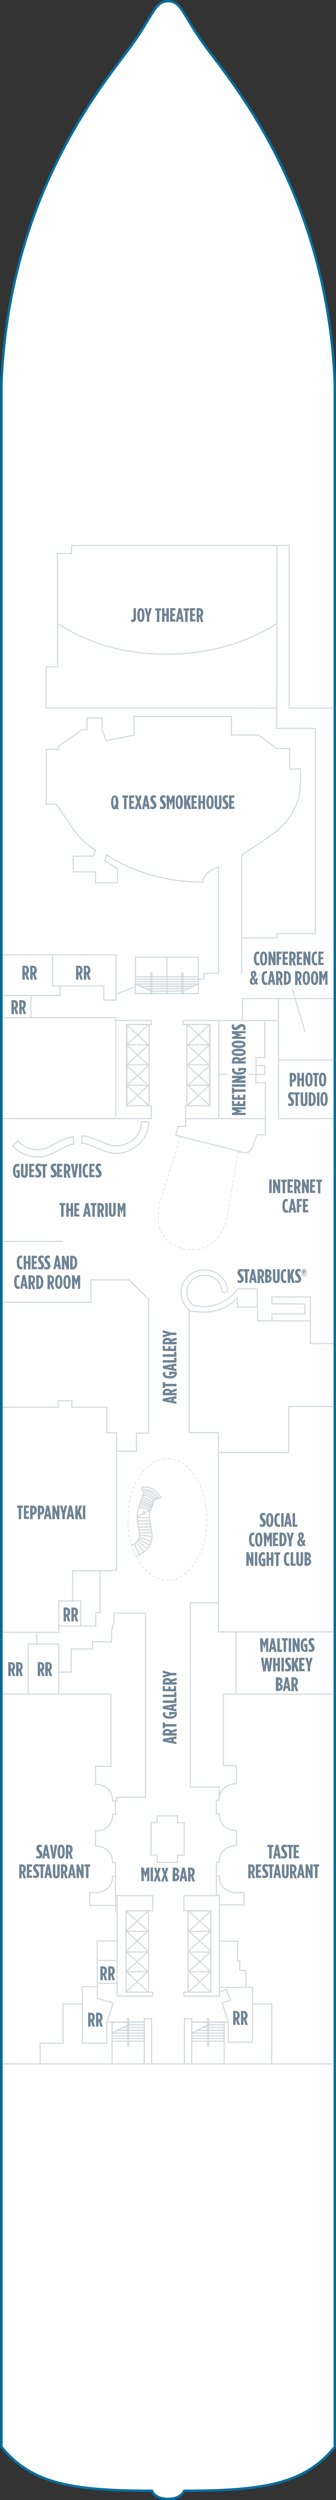 <?xml version="1.0" encoding="utf-8"?>
<!-- Generator: Adobe Illustrator 25.4.1, SVG Export Plug-In . SVG Version: 6.00 Build 0)  -->
<svg version="1.1" id="JOY_DECK_06" xmlns="http://www.w3.org/2000/svg" xmlns:xlink="http://www.w3.org/1999/xlink" x="0px"
	 y="0px" width="137.9px" height="1024.9px" viewBox="0 0 137.9 1024.9" style="enable-background:new 0 0 137.9 1024.9;"
	 xml:space="preserve">
<rect x="0" y="0" width="137.9" height="1024.9" fill="#333333" stroke="none"/>
<style type="text/css">
	.st0{fill:#FFFFFF;}
	.st1{fill:none;stroke:#D5DCE0;stroke-width:0.5;}
	.st2{fill:none;stroke:#D5DCE0;stroke-width:0.25;stroke-linecap:round;stroke-miterlimit:10;stroke-dasharray:1,1;}
	.st3{fill:none;stroke:#D5DCE0;stroke-width:0.25;stroke-linecap:round;stroke-miterlimit:10;stroke-dasharray:1.002,1.002;}
	.st4{fill:#6E8496;}
	.st5{fill:none;}
	.st6{fill:none;stroke:#076FA0;stroke-miterlimit:10;}
</style>
<g id="JOY_DECK_06_BOTTOM">
	<path class="st0" d="M68.9,0.5c-5.3,0-6,5.6-14.7,17.5C43.8,32.4,3.6,77.6,0.6,155.5c0,0,0,833.1,0,848.1
		c12.1,14.6,28.2,17.8,61.8,17.8c0.5,1.5,2.5,3.3,6.5,3.3h0.2c4,0,5.7-1.8,6.5-3.3c33.7,0,49.8-3.2,61.8-17.8c0-15,0-848.1,0-848.1
		C134.4,77.6,94.2,32.4,83.7,18C75.1,6.1,74.4,0.5,69.1,0.5H68.9z"/>
	<path class="st1" d="M23.6,255.6c12.5,8.1,27.5,12.6,44.5,12.6s33-4.5,45.5-12.6"/>
	<polyline class="st1" points="47.6,409.7 47.6,391.4 0.3,391.4 	"/>
	<polyline class="st1" points="55.8,404.4 47.6,407.6 47.6,410 42.6,410 42.6,404.2 21.6,404.2 21.6,391.4 	"/>
	<polyline class="st1" points="0.2,408.1 24.6,408.1 24.6,404.2 	"/>
	<polyline class="st1" points="0.7,417.2 47.5,417.2 47.5,418.5 	"/>
	<line class="st1" x1="12.7" y1="408.4" x2="12.7" y2="417.2"/>
	<line class="st1" x1="0.4" y1="508.9" x2="25.7" y2="508.9"/>
	<path class="st1" d="M77.7,537.5l6.1,0.4c9,0,13.6-5.9,13.6-5.9v3.8h8.2v-7.4c0,0-6.2-0.1-8.1,0c-7.3,9.8-18,6.8-18,6.8
		c-1.7-1.3-2.8-3.3-2.8-5.5c0-3.8,3.2-6.9,7.2-6.9c3.7,0,6.7,2.6,7.1,6.1c0.1,0.6,0.7,1.1,1.3,1c0.6-0.1,1.1-0.6,1.1-1.1
		c0,0,0-0.1,0-0.1c-0.5-4.6-4.6-8.1-9.5-8.1c-5.3,0-9.6,4.1-9.6,9.2c0,2.8,1.2,5.5,3.4,7.2"/>
	<path class="st1" d="M88.8,741.3V738H90c0-6.9,7-6.8,7-6.8v-7.4h-5.3v-29.3h44.8"/>
	<path class="st1" d="M88.8,766.7v-3.3H90c0-6.9,7-6.8,7-6.8l0-6.2c0,0-7,0.2-7-6.8h-1.2v-3.6"/>
	<path class="st1" d="M88.8,765.5v3.6H90c0,6.9,7,6.8,7,6.8"/>
	<path class="st1" d="M42.7,775.1c-1.8,0.8-3.5,0.8-3.5,0.8c-1.4,0-2.4,0-2.4,0v5.2H48"/>
	<path class="st1" d="M47.4,765.5v3.6h-1.2c0,3.5-1.8,5.1-3.5,6"/>
	<path class="st1" d="M0.2,694.5h45.3v29.6h-6.3v7.4c0,0,7-0.2,7,6.8h1.2v3.3"/>
	<path class="st1" d="M47.4,766.9v-3.3h-1.2c0-6.9-7-6.8-7-6.8l0-6.2c0,0,7,0.2,7-6.8h1.2v-3.6"/>
	<polygon class="st1" points="72.9,747.2 72.9,744.4 64.5,744.4 64.5,747.2 62,747.2 62,760.5 64.5,760.5 64.5,763.5 72.9,763.5 
		72.9,760.5 75.6,760.5 75.6,747.2 	"/>
	<line class="st1" x1="47.4" y1="771.1" x2="47.4" y2="784.1"/>
	<line class="st1" x1="47.4" y1="769.3" x2="47.4" y2="771.1"/>
	<polyline class="st1" points="96.9,775.9 100.1,775.9 100.1,780.9 90.1,780.9 	"/>
	<rect x="51.9" y="420" class="st1" width="9.3" height="33.3"/>
	<line class="st1" x1="60.9" y1="445" x2="52.1" y2="453"/>
	<line class="st1" x1="60.8" y1="453" x2="52" y2="445"/>
	<polyline class="st1" points="60.9,436.9 52.1,444.9 60.8,444.9 52,436.9 	"/>
	<polyline class="st1" points="60.9,428.4 52.1,436.5 60.8,436.5 52,428.4 	"/>
	<polyline class="st1" points="60.9,420 52.1,428.3 60.8,428.3 52,420 	"/>
	<rect x="76.7" y="420" class="st1" width="9.3" height="33.3"/>
	<line class="st1" x1="77" y1="445" x2="85.9" y2="453"/>
	<line class="st1" x1="77.1" y1="453" x2="86" y2="445"/>
	<polyline class="st1" points="77,436.9 85.9,444.9 77.1,444.9 86,436.9 	"/>
	<polyline class="st1" points="77,428.4 85.9,436.5 77.1,436.5 86,428.4 	"/>
	<polyline class="st1" points="77,420 85.9,428.3 77.1,428.3 86,420 	"/>
	<rect x="68.5" y="392.4" class="st1" width="12.9" height="14.9"/>
	<rect x="68.5" y="400.4" class="st1" width="12.9" height="1"/>
	<rect x="68.5" y="401.4" class="st1" width="12.9" height="1"/>
	<rect x="68.5" y="402.4" class="st1" width="12.9" height="1"/>
	<polygon class="st1" points="79.3,404.3 68.5,404.3 68.5,403.4 81.4,403.4 	"/>
	<polygon class="st1" points="77.1,405.3 68.5,405.3 68.5,404.4 79.2,404.4 	"/>
	<rect x="68.5" y="405.3" class="st1" width="6.2" height="1"/>
	<rect x="68.5" y="406.3" class="st1" width="6.2" height="1"/>
	<polygon class="st1" points="81.4,407.3 75.1,407.3 75.1,406.3 81.4,403.3 	"/>
	<path class="st1" d="M75.1,399c0-0.1-0.1-0.2-0.2-0.2l0,0c-0.1,0-0.2,0.1-0.2,0.2v8.3c0,0.1,0.1,0.2,0.2,0.2l0,0
		c0.1,0,0.2-0.1,0.2-0.2V399z"/>
	<rect x="55.6" y="392.4" class="st1" width="12.9" height="14.9"/>
	<rect x="55.6" y="400.4" class="st1" width="12.9" height="1"/>
	<rect x="55.6" y="401.4" class="st1" width="12.9" height="1"/>
	<rect x="55.6" y="402.4" class="st1" width="12.9" height="1"/>
	<polygon class="st1" points="57.7,404.3 68.5,404.3 68.5,403.4 55.6,403.4 	"/>
	<polygon class="st1" points="59.9,405.3 68.5,405.3 68.5,404.4 57.7,404.4 	"/>
	<rect x="62.4" y="405.3" class="st1" width="6.2" height="1"/>
	<rect x="62.4" y="406.3" class="st1" width="6.2" height="1"/>
	<polygon class="st1" points="55.6,407.3 61.9,407.3 61.9,406.3 55.6,403.3 	"/>
	<path class="st1" d="M61.9,399c0-0.1,0.1-0.2,0.2-0.2l0,0c0.1,0,0.2,0.1,0.2,0.2v8.3c0,0.1-0.1,0.2-0.2,0.2l0,0
		c-0.1,0-0.2-0.1-0.2-0.2V399z"/>
	<polygon class="st1" points="62.1,458.6 62.1,453.3 52.1,453.3 52.1,420 62.1,420 62.1,418.3 47.5,418.3 47.5,458.6 	"/>
	<polygon class="st1" points="76.2,458.6 76.2,453.3 86.2,453.3 86.2,420 75.2,420 75.2,418.3 89.8,418.3 89.8,458.6 	"/>
	<polygon class="st1" points="75.5,777.1 75.5,783.3 86.5,783.3 86.5,816.7 75.5,816.7 75.5,818.3 90.1,818.3 90.1,777.1 	"/>
	<rect x="77.2" y="783.4" class="st1" width="9.3" height="33.3"/>
	<line class="st1" x1="77.5" y1="791.6" x2="86.4" y2="783.6"/>
	<line class="st1" x1="77.6" y1="783.6" x2="86.5" y2="791.6"/>
	<polyline class="st1" points="77.5,799.8 86.4,791.7 77.6,791.8 86.5,799.8 	"/>
	<polyline class="st1" points="77.5,808.2 86.4,800.2 77.6,800.2 86.5,808.2 	"/>
	<polyline class="st1" points="77.5,816.6 86.4,808.3 77.6,808.3 86.5,816.6 	"/>
	<polygon class="st1" points="62.7,777.1 62.7,783.3 51.7,783.3 51.7,816.7 62.7,816.7 62.7,818.3 48.1,818.3 48.1,805.2 
		48.1,777.1 	"/>
	<rect x="51.7" y="783.4" class="st1" width="9.3" height="33.3"/>
	<line class="st1" x1="60.7" y1="791.6" x2="51.9" y2="783.6"/>
	<line class="st1" x1="60.6" y1="783.6" x2="51.8" y2="791.6"/>
	<polyline class="st1" points="60.7,799.8 51.9,791.7 60.6,791.8 51.8,799.8 	"/>
	<polyline class="st1" points="60.7,808.2 51.9,800.2 60.6,800.2 51.8,808.2 	"/>
	<polyline class="st1" points="60.7,816.6 51.9,808.3 60.6,808.3 51.8,816.6 	"/>
	<polygon class="st1" points="46,828.9 59.3,828.9 59.3,846 46,846.1 	"/>
	<rect x="46" y="835.7" class="st1" width="13.3" height="1.1"/>
	<rect x="46" y="834.6" class="st1" width="13.3" height="1.1"/>
	<rect x="46" y="833.5" class="st1" width="13.3" height="1.1"/>
	<polygon class="st1" points="48.1,832.4 59.3,832.4 59.3,833.5 46,833.5 	"/>
	<polygon class="st1" points="50.4,831.2 59.3,831.2 59.3,832.3 48.2,832.3 	"/>
	<rect x="52.9" y="830.1" class="st1" width="6.3" height="1.1"/>
	<rect x="52.9" y="829" class="st1" width="6.3" height="1.1"/>
	<polygon class="st1" points="46,829 52.5,829 52.5,830.1 46,833.5 	"/>
	<path class="st1" d="M52.4,838.5c0,0.2,0.1,0.3,0.2,0.3l0,0c0.1,0,0.2-0.1,0.2-0.3v-10.8c0-0.2-0.1-0.3-0.2-0.3l0,0
		c-0.1,0-0.2,0.1-0.2,0.3V838.5z"/>
	<polygon class="st1" points="78.7,828.9 92,828.9 92,846 78.7,846.1 	"/>
	<rect x="78.7" y="835.7" class="st1" width="13.3" height="1.1"/>
	<rect x="78.7" y="834.6" class="st1" width="13.3" height="1.1"/>
	<rect x="78.7" y="833.5" class="st1" width="13.3" height="1.1"/>
	<polygon class="st1" points="80.9,832.4 92,832.4 92,833.5 78.7,833.5 	"/>
	<polygon class="st1" points="83.1,831.2 92,831.2 92,832.3 80.9,832.3 	"/>
	<rect x="85.7" y="830.1" class="st1" width="6.3" height="1.1"/>
	<rect x="85.7" y="829" class="st1" width="6.3" height="1.1"/>
	<polygon class="st1" points="78.7,829 85.2,829 85.2,830.1 78.7,833.5 	"/>
	<path class="st1" d="M85.2,838.5c0,0.2,0.1,0.3,0.2,0.3l0,0c0.1,0,0.2-0.1,0.2-0.3v-10.8c0-0.2-0.1-0.3-0.2-0.3l0,0
		c-0.1,0-0.2,0.1-0.2,0.3V838.5z"/>
	<path class="st1" d="M99.2,399.2l0-48.7c0,0,11.2-7.2,14.4-9.9c6.7-5.5,9.7-12.9,9.7-19.5c0-1.7,0-5.9,0-5.9l-4.4,0.1l-0.1-8.5
		h-5.3l-7.4-5.5L95,301.3v-7.6H55v7.7l-11.5,2.2l-1.6-4.5v-4.8h-6.2v4.8h-2l-9.6,6.8v1.3H19v22.5h4.1c0,0,4.7,6.9,7.4,10.8
		c4,5.5,8.8,8,8.8,8l-1,2.5H30l0.1,6.4h9.1v4.5h9c0,0,0-3.6,0-5.7c-2-1.3-5.2-3.3-5.2-3.3s0.3-1.5,0.7-2.5
		c7.5,5.1,21.4,11.2,39.5,11.2c0.8-4.9,6.5-6.1,6.5-6.1V399h-6v2.3h-2.3"/>
	<polyline class="st1" points="137.5,290.3 118.7,290.3 118.7,223.6 113.7,223.6 	"/>
	<polyline class="st1" points="99.4,384.5 113.6,384.5 113.6,382.7 129.4,382.7 129.4,298.6 113.6,298.6 113.7,223.6 69.3,223.6 
		68.2,223.6 29.4,223.6 29.4,226.9 23.6,226.9 23.6,273.4 18.9,273.4 18.9,290.2 113.5,290.3 	"/>
	<path class="st1" d="M48.2,472.8c-1.4,0.1-2.7-0.1-3.9-0.5c-1.8-0.5-3.5-1.3-5-1.9c-2.2-0.9-4.2-1.8-5.7-1.7l-0.1-3
		c2.2-0.1,4.4,0.8,7,1.9c1.5,0.6,3,1.3,4.7,1.8c2.3,0.7,5.9,0.4,8.8-1.7c1.8-1.2,3.9-3.6,4.1-7.9l3,0.1c-0.3,5.5-3.1,8.6-5.4,10.2
		C53.5,471.8,50.8,472.7,48.2,472.8z"/>
	<path class="st1" d="M5.1,469.7c1.1,1.2,2.2,2.1,3.3,2.7c2.3,1.3,5.1,2,7.6,1.9c1.4-0.1,2.7-0.3,3.9-0.8c1.8-0.7,3.4-1.6,4.8-2.3
		c2.1-1.1,4-2.1,5.5-2.2l-0.1-3c-2.2,0.1-4.3,1.2-6.8,2.5c-1.4,0.8-2.9,1.5-4.5,2.2c-2.2,0.9-5.8,1-8.9-0.9
		c-0.8-0.5-1.8-1.2-2.6-2.2L5.1,469.7z"/>
	<path class="st2" d="M97.8,472l-4.5,26.4l0-0.2c-2.4,12.3-11,15.6-18.5,13.6c-8-2.1-12.2-9.6-8.6-20.8l8-25.1"/>
	<path class="st1" d="M97.7,472.1c4,0.8,4.6,0.4,5.5-1.1c0.8-1.5,2.2-5.8,2.2-5.8h3.5v-21.4h-3.9v-3.4h-3.2"/>
	<polyline class="st1" points="137.4,458.6 114.3,458.6 114.3,409.3 	"/>
	<line class="st1" x1="108.9" y1="458.6" x2="89.5" y2="458.6"/>
	<line class="st1" x1="60.7" y1="458.6" x2="0.8" y2="458.6"/>
	<polyline class="st1" points="98.6,472.1 72.2,465.4 73,461.8 76.2,461.8 76.2,458.6 	"/>
	<path class="st1" d="M56.3,621.8l2.3-1.2l0.5,0.2l-0.1-1.2l0.5,0.5l2.2-1.1l-4.8-1.2l0.2-0.9l4.8,1.3l0.3-0.6l-4.7-1.5l0.3-0.9
		l4.5,1.9l0.3-0.7l-4.5-2l0.3-0.9l4.4,2.2l0.3-0.6c0,0-2.1-2.4-4.6-2.1c0.3-0.5,0.4-0.8,0.4-0.8s2.5-0.3,4.8,2.5
		c0.5-0.2,0.7-0.4,0.7-0.4s-2.3-3.4-5.8-2.9c-0.3-0.6-0.3-0.8-0.3-0.8s4.2-0.6,6.8,3.5c0.7-0.2,0.8-0.4,0.8-0.4s-2.3-4.7-7.8-4"/>
	<path class="st1" d="M57.3,637.3c-0.8-1.4-1.6-2.9-2.2-4.5c0,0,0-0.1,0-0.1"/>
	<path class="st1" d="M57.2,628.3c0.4,1.8-0.2,4.2-3.4,5.3"/>
	<path class="st1" d="M57.2,628.3l-0.4-2.4c-0.4-2.1-0.7-4.2-0.3-6.3c0.6-2.7,2.6-7.2,2.6-7.2l-1-2.7"/>
	<path class="st1" d="M66.2,613.8l-2.8,1.1c0,0-1.6,3.8-2,5.7c-0.2,1.2,0,2.8,0.3,4.4l0.5,2.6c1.1,5.6-2.6,9-6.5,10.5"/>
	<polyline class="st1" points="56,632.3 59.1,636.1 57.3,637.3 55.1,633 	"/>
	<polyline class="st1" points="56.6,631.7 60.3,634.9 61.4,633.5 57.1,631.1 57.3,630.3 61.9,631.8 62.4,629.9 57.4,629.3 
		57.3,628.4 62.2,628.3 62,627.1 57.1,627.3 57,626.1 61.8,625.9 61.5,624.7 56.8,624.8 56.6,623.4 61.5,623.5 61.3,622.2 56.3,622 
		56.3,621 	"/>
	<g>
		<ellipse class="st3" cx="68.7" cy="622.9" rx="16.2" ry="24.9"/>
	</g>
	<line class="st1" x1="0.6" y1="846.1" x2="136.4" y2="846.1"/>
	<polyline class="st1" points="46,829 43.8,829 46.5,821.1 40,819.2 40,813.1 47.9,813.1 	"/>
	<polyline class="st1" points="92,829 93.7,829 91.2,821.1 94.5,820.1 92.9,815.6 90.2,816.6 	"/>
	<polyline class="st1" points="43.8,829 43.8,837.6 33.8,837.6 33.8,814.4 39.9,814.4 	"/>
	<polyline class="st1" points="47.8,803.7 39.9,803.7 39.9,813.1 	"/>
	<polyline class="st1" points="33.7,821.5 25.9,821.5 25.9,837.6 16.5,837.6 16.5,846 	"/>
	<polyline class="st1" points="47.4,769.1 47.4,777.1 48.1,777.1 	"/>
	<polyline class="st1" points="47.4,738.2 48,738.2 48,736.8 59.7,736.8 59.7,661.3 46.8,661.3 46.8,664.9 45.8,668.6 45.8,673.1 
		38,673 38,676 29.2,676 29.2,685.5 24,685.5 	"/>
	<line class="st1" x1="88.8" y1="769.1" x2="88.8" y2="777.3"/>
	<polyline class="st1" points="77.7,536.6 77.7,587.3 89.6,587.3 89.6,668.9 89.6,669 96.9,669 96.9,694.4 	"/>
	<polyline class="st1" points="137.4,550.8 127.4,550.8 127.4,531.7 111.6,531.7 111.6,534.5 125.1,534.6 125.1,538.6 111.6,538.6 
		111.6,541.4 	"/>
	<line class="st1" x1="118.5" y1="595.4" x2="89.6" y2="595.4"/>
	<polyline class="st1" points="0.7,533.9 37.3,533.9 37.3,524.7 53,524.7 61,532.6 61,587.5 56,587.5 56,594.9 47.8,594.9 
		47.8,643.9 41.1,643.9 41.1,661.1 39.3,661.1 39.3,666.6 24.1,666.6 24.1,669.2 1,669.2 	"/>
	<polyline class="st1" points="89.5,657.1 78.1,657.1 78.1,732.6 90,732.6 90,738 	"/>
	<polyline class="st1" points="24.1,694.4 24.1,674 11.6,674 11.6,694.4 	"/>
	<line class="st1" x1="15.1" y1="669.2" x2="15.1" y2="674"/>
	<polyline class="st1" points="33.1,666.8 33.1,656.3 24.1,656.3 24.1,666.6 	"/>
	<rect x="59.2" y="827.6" class="st1" width="3" height="18.5"/>
	<rect x="75.7" y="827.6" class="st1" width="3" height="18.5"/>
	<polyline class="st1" points="93.7,829 93.7,837.2 103.6,837.2 103.6,814.7 90.2,814.7 	"/>
	<polyline class="st1" points="47.9,795.7 39.9,795.7 39.9,803.7 	"/>
	<polyline class="st1" points="90.1,795.8 97.5,795.8 97.5,803.9 98.4,803.9 98.4,807.8 100.9,807.8 100.9,814.8 	"/>
	<polyline class="st1" points="0.6,576.9 23.9,576.9 23.9,574.2 29.5,574.2 29.5,576.9 43.8,576.9 43.8,587.4 47.8,587.4 
		47.8,594.9 	"/>
	<polyline class="st1" points="41.1,643.9 29.8,643.9 29.8,656.3 	"/>
	<polyline class="st1" points="105.7,535.7 105.7,541.5 127.1,541.5 	"/>
	<polyline class="st1" points="89.8,418.3 99.5,418.3 99.5,409.4 137,409.4 	"/>
	<line class="st1" x1="137.2" y1="434.5" x2="114.3" y2="434.6"/>
	<polyline class="st1" points="99,418.4 108.5,418.4 114.1,418.4 	"/>
	<polyline class="st1" points="108.7,418.3 108.7,433.5 105.1,433.5 105.1,440.9 	"/>
	<polyline class="st1" points="105.1,436.8 108.7,436.8 108.7,440.5 105.2,440.5 	"/>
	<line class="st1" x1="89.6" y1="440.4" x2="93.3" y2="440.4"/>
	<polyline class="st1" points="118.5,595.4 118.5,576.6 136.7,576.6 	"/>
	<line class="st1" x1="119.9" y1="405.2" x2="125.2" y2="423"/>
	<polyline class="st1" points="103.5,821.5 111.5,821.5 111.5,846.1 	"/>
	<line class="st1" x1="96.5" y1="669" x2="136.9" y2="669"/>
	<path class="st4" d="M9.2,395.9h1c1,0,1.7,0.5,1.7,1.8v0.1c0,0.7-0.3,1.2-0.7,1.5l0.8,2.3h-1l-0.6-2h-0.2v2h-1V395.9z M10.2,398.6
		c0.4,0,0.7-0.2,0.7-0.9v-0.1c0-0.7-0.3-0.9-0.8-0.9h0L10.2,398.6L10.2,398.6z M12.4,395.9h1c1,0,1.7,0.5,1.7,1.8v0.1
		c0,0.7-0.3,1.2-0.7,1.5l0.8,2.3h-1l-0.6-2h-0.2v2h-1L12.4,395.9L12.4,395.9z M13.4,398.6c0.4,0,0.7-0.2,0.7-0.9v-0.1
		c0-0.7-0.3-0.9-0.8-0.9h0L13.4,398.6L13.4,398.6z"/>
	<path class="st4" d="M4.7,410h1c1,0,1.7,0.5,1.7,1.8v0.1c0,0.7-0.3,1.2-0.7,1.5l0.8,2.3h-1l-0.6-2H5.7v2h-1V410z M5.7,412.8
		c0.4,0,0.7-0.2,0.7-0.9v-0.1c0-0.7-0.3-0.9-0.8-0.9h0L5.7,412.8L5.7,412.8z M7.9,410h1c1,0,1.7,0.5,1.7,1.8v0.1
		c0,0.7-0.3,1.2-0.7,1.5l0.8,2.3h-1l-0.6-2H8.9v2h-1V410z M8.9,412.8c0.4,0,0.7-0.2,0.7-0.9v-0.1c0-0.7-0.3-0.9-0.8-0.9h0L8.9,412.8
		L8.9,412.8z"/>
	<path class="st4" d="M31.2,395.9h1c1,0,1.7,0.5,1.7,1.8v0.1c0,0.7-0.3,1.2-0.7,1.5l0.8,2.3h-1l-0.6-2h-0.2v2h-1L31.2,395.9
		L31.2,395.9z M32.2,398.6c0.4,0,0.7-0.2,0.7-0.9v-0.1c0-0.7-0.3-0.9-0.8-0.9h0L32.2,398.6L32.2,398.6z M34.4,395.9h1
		c1,0,1.7,0.5,1.7,1.8v0.1c0,0.7-0.3,1.2-0.7,1.5l0.8,2.3h-1l-0.6-2h-0.2v2h-1L34.4,395.9L34.4,395.9z M35.4,398.6
		c0.4,0,0.7-0.2,0.7-0.9v-0.1c0-0.7-0.3-0.9-0.8-0.9h0L35.4,398.6L35.4,398.6z"/>
	<path class="st4" d="M26.1,659h1c1,0,1.7,0.5,1.7,1.8v0.1c0,0.7-0.3,1.2-0.7,1.5l0.8,2.3h-1l-0.6-2h-0.2v2h-1L26.1,659L26.1,659z
		 M27.1,661.8c0.4,0,0.7-0.2,0.7-0.9v-0.1c0-0.7-0.3-0.9-0.8-0.9h0L27.1,661.8L27.1,661.8z M29.3,659h1c1,0,1.7,0.5,1.7,1.8v0.1
		c0,0.7-0.3,1.2-0.7,1.5l0.8,2.3h-1l-0.6-2h-0.2v2h-1L29.3,659L29.3,659z M30.3,661.8c0.4,0,0.7-0.2,0.7-0.9v-0.1
		c0-0.7-0.3-0.9-0.8-0.9h0L30.3,661.8L30.3,661.8z"/>
	<path class="st4" d="M15.5,681.4h1c1,0,1.7,0.5,1.7,1.8v0.1c0,0.7-0.3,1.2-0.7,1.5l0.8,2.3h-1l-0.6-2h-0.2v2h-1L15.5,681.4
		L15.5,681.4z M16.5,684.1c0.4,0,0.7-0.2,0.7-0.9v-0.1c0-0.7-0.3-0.9-0.8-0.9h0L16.5,684.1L16.5,684.1z M18.6,681.4h1
		c1,0,1.7,0.5,1.7,1.8v0.1c0,0.7-0.3,1.2-0.7,1.5l0.8,2.3h-1l-0.6-2h-0.2v2h-1L18.6,681.4L18.6,681.4z M19.7,684.1
		c0.4,0,0.7-0.2,0.7-0.9v-0.1c0-0.7-0.3-0.9-0.8-0.9h0L19.7,684.1L19.7,684.1z"/>
	<path class="st4" d="M36.2,825.1h1c1,0,1.7,0.5,1.7,1.8v0.1c0,0.7-0.3,1.2-0.7,1.5l0.8,2.3h-1l-0.6-2h-0.2v2h-1L36.2,825.1
		L36.2,825.1z M37.2,827.9c0.4,0,0.7-0.2,0.7-0.9v-0.1c0-0.7-0.3-0.9-0.8-0.9h0L37.2,827.9L37.2,827.9z M39.4,825.1h1
		c1,0,1.7,0.5,1.7,1.8v0.1c0,0.7-0.3,1.2-0.7,1.5l0.8,2.3h-1l-0.6-2h-0.2v2h-1L39.4,825.1L39.4,825.1z M40.4,827.9
		c0.4,0,0.7-0.2,0.7-0.9v-0.1c0-0.7-0.3-0.9-0.8-0.9h0L40.4,827.9L40.4,827.9z"/>
	<path class="st4" d="M41.2,806.1h1c1,0,1.7,0.5,1.7,1.8v0.1c0,0.7-0.3,1.2-0.7,1.5l0.8,2.3h-1l-0.6-2h-0.2v2h-1L41.2,806.1
		L41.2,806.1z M42.2,808.9c0.4,0,0.7-0.2,0.7-0.9v-0.1c0-0.7-0.3-0.9-0.8-0.9h0L42.2,808.9L42.2,808.9z M44.4,806.1h1
		c1,0,1.7,0.5,1.7,1.8v0.1c0,0.7-0.3,1.2-0.7,1.5l0.8,2.3h-1l-0.6-2h-0.2v2h-1L44.4,806.1L44.4,806.1z M45.4,808.9
		c0.4,0,0.7-0.2,0.7-0.9v-0.1c0-0.7-0.3-0.9-0.8-0.9h0L45.4,808.9L45.4,808.9z"/>
	<path class="st4" d="M95.7,824.4h1c1,0,1.7,0.5,1.7,1.8v0.1c0,0.7-0.3,1.2-0.7,1.5l0.8,2.3h-1l-0.6-2h-0.2v2h-1
		C95.7,830,95.7,824.4,95.7,824.4z M96.7,827.1c0.4,0,0.7-0.2,0.7-0.9v-0.1c0-0.7-0.3-0.9-0.8-0.9h0L96.7,827.1L96.7,827.1z
		 M98.9,824.4h1c1,0,1.7,0.5,1.7,1.8v0.1c0,0.7-0.3,1.2-0.7,1.5l0.8,2.3h-1l-0.6-2h-0.2v2h-1C98.9,830,98.9,824.4,98.9,824.4z
		 M99.9,827.1c0.4,0,0.7-0.2,0.7-0.9v-0.1c0-0.7-0.3-0.9-0.8-0.9h0L99.9,827.1L99.9,827.1z"/>
	<path class="st4" d="M3.5,681.4h1c1,0,1.7,0.5,1.7,1.8v0.1c0,0.7-0.3,1.2-0.7,1.5l0.8,2.3h-1l-0.6-2H4.4v2h-1V681.4z M4.5,684.1
		c0.4,0,0.7-0.2,0.7-0.9v-0.1c0-0.7-0.3-0.9-0.8-0.9h0L4.5,684.1L4.5,684.1z M6.6,681.4h1c1,0,1.7,0.5,1.7,1.8v0.1
		c0,0.7-0.3,1.2-0.7,1.5l0.8,2.3h-1l-0.6-2H7.6v2h-1V681.4z M7.7,684.1c0.4,0,0.7-0.2,0.7-0.9v-0.1c0-0.7-0.3-0.9-0.8-0.9h0
		L7.7,684.1L7.7,684.1z"/>
	<path class="st4" d="M14.9,761.7v-1c0.3,0.2,0.6,0.3,0.9,0.3c0.3,0,0.5-0.1,0.5-0.5v0c0-0.3-0.1-0.4-0.5-1
		c-0.7-0.8-0.9-1.1-0.9-1.8v0c0-0.9,0.6-1.5,1.4-1.5c0.4,0,0.6,0.1,0.9,0.2v1c-0.3-0.2-0.5-0.3-0.7-0.3c-0.3,0-0.5,0.2-0.5,0.5v0
		c0,0.3,0.1,0.4,0.5,0.9c0.8,0.9,0.9,1.2,0.9,1.9v0c0,0.9-0.6,1.5-1.4,1.5C15.5,761.9,15.2,761.8,14.9,761.7z M18.4,756.3h1l1.1,5.6
		h-1l-0.2-1.1h-0.9l-0.2,1.1h-0.9L18.4,756.3z M19.2,759.9l-0.3-1.8l-0.3,1.8H19.2z M20.5,756.3h1l0.5,3.6l0.5-3.6h1l-1,5.6h-1
		L20.5,756.3z M23.6,759.2v-0.3c0-1.8,0.6-2.7,1.5-2.7c0.9,0,1.5,0.9,1.5,2.7v0.3c0,1.8-0.6,2.7-1.5,2.7
		C24.2,762,23.6,761.1,23.6,759.2z M25.6,759.2v-0.3c0-1.4-0.2-1.8-0.5-1.8s-0.5,0.4-0.5,1.8v0.3c0,1.4,0.2,1.8,0.5,1.8
		S25.6,760.7,25.6,759.2z M27.1,756.3h1c1,0,1.7,0.5,1.7,1.8v0.1c0,0.7-0.3,1.2-0.7,1.5l0.8,2.3h-1l-0.6-2H28v2h-1L27.1,756.3
		L27.1,756.3z M28.1,759.1c0.4,0,0.7-0.2,0.7-0.9v-0.1c0-0.7-0.3-0.9-0.8-0.9h0L28.1,759.1L28.1,759.1z M7.9,764.3h1
		c1,0,1.7,0.5,1.7,1.8v0.1c0,0.7-0.3,1.2-0.7,1.5l0.8,2.3h-1l-0.6-2H8.9v2h-1V764.3z M8.9,767.1c0.4,0,0.7-0.2,0.7-0.9v-0.1
		c0-0.7-0.3-0.9-0.8-0.9h0L8.9,767.1L8.9,767.1z M11.1,764.3h2.1v0.9h-1.2v1.4h1v0.9h-1v1.4h1.2v0.9h-2.2V764.3z M13.6,769.7v-1
		c0.3,0.2,0.6,0.3,0.9,0.3c0.3,0,0.5-0.1,0.5-0.5v0c0-0.3-0.1-0.4-0.5-1c-0.7-0.8-0.9-1.1-0.9-1.8v0c0-0.9,0.6-1.5,1.4-1.5
		c0.4,0,0.6,0.1,0.9,0.2v1c-0.3-0.2-0.5-0.3-0.7-0.3c-0.3,0-0.5,0.2-0.5,0.5v0c0,0.3,0.1,0.4,0.5,0.9c0.8,0.9,0.9,1.2,0.9,1.9v0
		c0,0.9-0.6,1.5-1.4,1.5C14.2,769.9,13.9,769.8,13.6,769.7z M16.7,765.2H16v-0.9h2.4v0.9h-0.7v4.7h-1L16.7,765.2L16.7,765.2z
		 M19.3,764.3h1l1.1,5.6h-1l-0.2-1.1h-0.9l-0.2,1.1h-0.9L19.3,764.3z M20.1,767.9l-0.3-1.8l-0.3,1.8H20.1z M21.7,768.3v-4h1v4.1
		c0,0.5,0.2,0.7,0.4,0.7s0.4-0.2,0.4-0.7v-4.1h1v4c0,1.2-0.6,1.7-1.4,1.7S21.7,769.4,21.7,768.3z M25,764.3h1c1,0,1.7,0.5,1.7,1.8
		v0.1c0,0.7-0.3,1.2-0.7,1.5l0.8,2.3h-1l-0.6-2H26v2h-1L25,764.3L25,764.3z M26,767.1c0.4,0,0.7-0.2,0.7-0.9v-0.1
		c0-0.7-0.3-0.9-0.8-0.9h0L26,767.1L26,767.1z M29,764.3h1l1.1,5.6h-1l-0.2-1.1H29l-0.2,1.1h-0.9L29,764.3z M29.8,767.9l-0.3-1.8
		l-0.3,1.8H29.8z M31.4,764.3h0.9l1,2.8v-2.8h1v5.6h-0.9l-1-3v3h-1C31.4,769.9,31.4,764.3,31.4,764.3z M35.3,765.2h-0.7v-0.9H37v0.9
		h-0.7v4.7h-1L35.3,765.2L35.3,765.2z"/>
	<path class="st4" d="M106.7,671.6h1l0.7,2l0.7-2h1v5.6h-0.9v-3.4l-0.7,2.1h0l-0.7-2.1v3.4h-0.9L106.7,671.6L106.7,671.6z
		 M111.4,671.6h1l1.1,5.6h-1l-0.2-1.1h-0.9l-0.2,1.1h-0.9L111.4,671.6z M112.2,675.2l-0.3-1.8l-0.3,1.8H112.2z M113.8,671.6h1v4.7h1
		v0.9h-2C113.8,677.2,113.8,671.6,113.8,671.6z M116.4,672.5h-0.7v-0.9h2.4v0.9h-0.7v4.7h-1L116.4,672.5L116.4,672.5z M118.5,671.6
		h1v5.6h-1V671.6z M120.1,671.6h0.9l1,2.8v-2.8h1v5.6h-0.9l-1-3v3h-1L120.1,671.6L120.1,671.6z M123.4,674.5v-0.2
		c0-1.8,0.8-2.7,1.9-2.7c0.3,0,0.5,0.1,0.7,0.2v1c-0.2-0.1-0.5-0.2-0.7-0.2c-0.6,0-0.9,0.6-0.9,1.8v0.3c0,1.5,0.4,1.8,0.8,1.8
		c0,0,0,0,0.1,0v-1.4h-0.5V674h1.4v3c-0.4,0.2-0.6,0.2-1,0.2C124.2,677.2,123.4,676.5,123.4,674.5z M126.6,677v-1
		c0.3,0.2,0.6,0.3,0.9,0.3c0.3,0,0.5-0.1,0.5-0.5v0c0-0.3-0.1-0.4-0.5-1c-0.7-0.8-0.9-1.1-0.9-1.8v0c0-0.9,0.6-1.5,1.4-1.5
		c0.4,0,0.6,0.1,0.9,0.2v1c-0.3-0.2-0.5-0.3-0.7-0.3c-0.3,0-0.5,0.2-0.5,0.5v0c0,0.3,0.1,0.4,0.5,0.9c0.8,0.9,0.9,1.2,0.9,1.9v0
		c0,0.9-0.6,1.5-1.4,1.5C127.2,677.2,126.9,677.1,126.6,677z M107.1,679.6h1l0.4,3.4l0.5-3.4h0.9l0.5,3.4l0.4-3.4h1l-0.8,5.6h-1
		l-0.5-3.3l-0.5,3.3h-1L107.1,679.6z M112.1,679.6h1v2.3h0.8v-2.3h1v5.6h-1v-2.4h-0.8v2.4h-1V679.6z M115.5,679.6h1v5.6h-1V679.6z
		 M117,685v-1c0.3,0.2,0.6,0.3,0.9,0.3c0.3,0,0.5-0.1,0.5-0.5v0c0-0.3-0.1-0.4-0.5-1c-0.7-0.8-0.9-1.1-0.9-1.8v0
		c0-0.9,0.6-1.5,1.4-1.5c0.4,0,0.6,0.1,0.9,0.2v1c-0.3-0.2-0.5-0.3-0.7-0.3c-0.3,0-0.5,0.2-0.5,0.5v0c0,0.3,0.1,0.4,0.5,0.9
		c0.8,0.9,0.9,1.2,0.9,1.9v0c0,0.9-0.6,1.5-1.4,1.5C117.6,685.2,117.3,685.1,117,685z M119.7,679.6h1v2.3l0.8-2.3h1.1l-0.9,2.4
		l1,3.2h-1.1l-0.6-2.1l-0.2,0.6v1.5h-1L119.7,679.6L119.7,679.6z M122.9,679.6h2.1v0.9h-1.2v1.4h1v0.9h-1v1.4h1.2v0.9h-2.2V679.6z
		 M126.3,683l-1-3.4h1l0.5,2.1l0.5-2.1h1l-1,3.4v2.2h-1L126.3,683L126.3,683z M113.3,687.6h0.8c0.9,0,1.8,0.4,1.8,1.4v0
		c0,0.7-0.4,1.1-0.8,1.3c0.5,0.2,0.9,0.5,0.9,1.2v0.1c0,1-0.8,1.6-1.9,1.6h-0.9V687.6z M114.3,690c0.4,0,0.7-0.2,0.7-0.7v0
		c0-0.5-0.3-0.7-0.7-0.7h0L114.3,690L114.3,690z M114.3,692.3c0.4,0,0.8-0.3,0.8-0.7v0c0-0.5-0.3-0.7-0.8-0.7h0L114.3,692.3
		L114.3,692.3L114.3,692.3z M117.2,687.6h1l1.1,5.6h-1l-0.2-1.1h-0.9l-0.2,1.1h-0.9L117.2,687.6z M118,691.2l-0.3-1.8l-0.3,1.8H118z
		 M119.6,687.6h1c1,0,1.7,0.5,1.7,1.8v0.1c0,0.7-0.3,1.2-0.7,1.5l0.8,2.3h-1l-0.6-2h-0.2v2h-1V687.6z M120.6,690.4
		c0.4,0,0.7-0.2,0.7-0.9v-0.1c0-0.7-0.3-0.9-0.8-0.9h0L120.6,690.4L120.6,690.4z"/>
	<path class="st4" d="M110.5,757.2h-0.7v-0.9h2.4v0.9h-0.7v4.7h-1L110.5,757.2L110.5,757.2z M113.2,756.3h1l1.1,5.6h-1l-0.2-1.1
		h-0.9l-0.2,1.1h-0.9L113.2,756.3z M114,759.9l-0.3-1.8l-0.3,1.8H114z M115.4,761.7v-1c0.3,0.2,0.6,0.3,0.9,0.3
		c0.3,0,0.5-0.1,0.5-0.5v0c0-0.3-0.1-0.4-0.5-1c-0.7-0.8-0.9-1.1-0.9-1.8v0c0-0.9,0.6-1.5,1.4-1.5c0.4,0,0.6,0.1,0.9,0.2v1
		c-0.3-0.2-0.5-0.3-0.7-0.3c-0.3,0-0.5,0.2-0.5,0.5v0c0,0.3,0.1,0.4,0.5,0.9c0.8,0.9,0.9,1.2,0.9,1.9v0c0,0.9-0.6,1.5-1.4,1.5
		C116,761.9,115.7,761.8,115.4,761.7z M118.6,757.2h-0.7v-0.9h2.4v0.9h-0.7v4.7h-1L118.6,757.2L118.6,757.2z M120.6,756.3h2.1v0.9
		h-1.2v1.4h1v0.9h-1v1.4h1.2v0.9h-2.2V756.3z M101.9,764.3h1c1,0,1.7,0.5,1.7,1.8v0.1c0,0.7-0.3,1.2-0.7,1.5l0.8,2.3h-1l-0.6-2h-0.2
		v2h-1V764.3z M102.9,767.1c0.4,0,0.7-0.2,0.7-0.9v-0.1c0-0.7-0.3-0.9-0.8-0.9h0L102.9,767.1L102.9,767.1z M105.1,764.3h2.1v0.9H106
		v1.4h1v0.9h-1v1.4h1.2v0.9h-2.2V764.3z M107.6,769.7v-1c0.3,0.2,0.6,0.3,0.9,0.3c0.3,0,0.5-0.1,0.5-0.5v0c0-0.3-0.1-0.4-0.5-1
		c-0.7-0.8-0.9-1.1-0.9-1.8v0c0-0.9,0.6-1.5,1.4-1.5c0.4,0,0.6,0.1,0.9,0.2v1c-0.3-0.2-0.5-0.3-0.7-0.3c-0.3,0-0.5,0.2-0.5,0.5v0
		c0,0.3,0.1,0.4,0.5,0.9c0.8,0.9,0.9,1.2,0.9,1.9v0c0,0.9-0.6,1.5-1.4,1.5C108.2,769.9,107.9,769.8,107.6,769.7z M110.7,765.2H110
		v-0.9h2.4v0.9h-0.7v4.7h-1L110.7,765.2L110.7,765.2z M113.3,764.3h1l1.1,5.6h-1l-0.2-1.1h-0.9l-0.2,1.1h-0.9L113.3,764.3z
		 M114.1,767.9l-0.3-1.8l-0.3,1.8H114.1z M115.7,768.3v-4h1v4.1c0,0.5,0.2,0.7,0.4,0.7s0.4-0.2,0.4-0.7v-4.1h1v4
		c0,1.2-0.6,1.7-1.4,1.7S115.7,769.4,115.7,768.3z M119,764.3h1c1,0,1.7,0.5,1.7,1.8v0.1c0,0.7-0.3,1.2-0.7,1.5l0.8,2.3h-1l-0.6-2
		H120v2h-1C119,769.9,119,764.3,119,764.3z M120,767.1c0.4,0,0.7-0.2,0.7-0.9v-0.1c0-0.7-0.3-0.9-0.8-0.9h0L120,767.1L120,767.1z
		 M123,764.3h1l1.1,5.6h-1l-0.2-1.1H123l-0.2,1.1h-0.9L123,764.3z M123.8,767.9l-0.3-1.8l-0.3,1.8H123.8z M125.4,764.3h0.9l1,2.8
		v-2.8h1v5.6h-0.9l-1-3v3h-1V764.3z M129.3,765.2h-0.7v-0.9h2.4v0.9h-0.7v4.7h-1L129.3,765.2L129.3,765.2z"/>
	<path class="st4" d="M5.3,480v-0.2c0-1.8,0.8-2.7,1.9-2.7c0.3,0,0.5,0.1,0.7,0.2v1c-0.2-0.1-0.5-0.2-0.7-0.2
		c-0.6,0-0.9,0.6-0.9,1.8v0.3c0,1.5,0.4,1.8,0.8,1.8c0,0,0,0,0.1,0v-1.4H6.7v-0.9h1.4v3c-0.4,0.2-0.6,0.2-1,0.2
		C6.1,482.8,5.3,482,5.3,480z M8.6,481.1v-4h1v4.1c0,0.5,0.2,0.7,0.4,0.7s0.4-0.2,0.4-0.7v-4.1h1v4c0,1.2-0.6,1.7-1.4,1.7
		S8.6,482.3,8.6,481.1z M12,477.1h2.1v0.9h-1.2v1.4h1v0.9h-1v1.4h1.2v0.9H12V477.1z M14.5,482.5v-1c0.3,0.2,0.6,0.3,0.9,0.3
		c0.3,0,0.5-0.1,0.5-0.5v0c0-0.3-0.1-0.4-0.5-1c-0.7-0.8-0.9-1.1-0.9-1.8v0c0-0.9,0.6-1.5,1.4-1.5c0.4,0,0.6,0.1,0.9,0.2v1
		c-0.3-0.2-0.5-0.3-0.7-0.3c-0.3,0-0.5,0.2-0.5,0.5v0c0,0.3,0.1,0.4,0.5,0.9c0.8,0.9,0.9,1.2,0.9,1.9v0c0,0.9-0.6,1.5-1.4,1.5
		C15.1,482.8,14.8,482.7,14.5,482.5z M17.6,478.1h-0.7v-0.9h2.4v0.9h-0.7v4.7h-1V478.1z M20.8,482.5v-1c0.3,0.2,0.6,0.3,0.9,0.3
		c0.3,0,0.5-0.1,0.5-0.5v0c0-0.3-0.1-0.4-0.5-1c-0.7-0.8-0.9-1.1-0.9-1.8v0c0-0.9,0.6-1.5,1.4-1.5c0.4,0,0.6,0.1,0.9,0.2v1
		c-0.3-0.2-0.5-0.3-0.7-0.3c-0.3,0-0.5,0.2-0.5,0.5v0c0,0.3,0.1,0.4,0.5,0.9c0.8,0.9,0.9,1.2,0.9,1.9v0c0,0.9-0.6,1.5-1.4,1.5
		C21.4,482.8,21.1,482.7,20.8,482.5z M23.5,477.1h2.1v0.9h-1.2v1.4h1v0.9h-1v1.4h1.2v0.9h-2.2V477.1z M26.2,477.1h1
		c1,0,1.7,0.5,1.7,1.8v0.1c0,0.7-0.3,1.2-0.7,1.5l0.8,2.3h-1l-0.6-2h-0.2v2h-1L26.2,477.1L26.2,477.1z M27.2,479.9
		c0.4,0,0.7-0.2,0.7-0.9v-0.1c0-0.7-0.3-0.9-0.8-0.9h0L27.2,479.9L27.2,479.9z M29.1,477.1h1l0.5,3.6l0.5-3.6h1l-1,5.6h-1
		L29.1,477.1z M32.4,477.1h1v5.6h-1V477.1z M33.9,480v-0.2c0-2,0.7-2.7,1.6-2.7c0.3,0,0.4,0,0.6,0.1v1c-0.2-0.1-0.4-0.2-0.5-0.2
		c-0.4,0-0.7,0.4-0.7,1.8v0.2c0,1.5,0.3,1.8,0.8,1.8c0.2,0,0.3-0.1,0.5-0.2v1c-0.2,0.1-0.4,0.2-0.7,0.2
		C34.6,482.8,33.9,482,33.9,480z M36.7,477.1h2.1v0.9h-1.2v1.4h1v0.9h-1v1.4h1.2v0.9h-2.2C36.7,482.7,36.7,477.1,36.7,477.1z
		 M39.2,482.5v-1c0.3,0.2,0.6,0.3,0.9,0.3c0.3,0,0.5-0.1,0.5-0.5v0c0-0.3-0.1-0.4-0.5-1c-0.7-0.8-0.9-1.1-0.9-1.8v0
		c0-0.9,0.6-1.5,1.4-1.5c0.4,0,0.6,0.1,0.9,0.2v1c-0.3-0.2-0.5-0.3-0.7-0.3c-0.3,0-0.5,0.2-0.5,0.5v0c0,0.3,0.1,0.4,0.5,0.9
		c0.8,0.9,0.9,1.2,0.9,1.9v0c0,0.9-0.6,1.5-1.4,1.5C39.8,482.8,39.5,482.7,39.2,482.5z"/>
	<path class="st4" d="M25.1,494.1h-0.7v-0.9h2.4v0.9h-0.7v4.7h-1V494.1z M27.2,493.2h1v2.3H29v-2.3h1v5.6h-1v-2.4h-0.8v2.4h-1V493.2
		z M30.5,493.2h2.1v0.9h-1.2v1.4h1v0.9h-1v1.4h1.2v0.9h-2.2C30.5,498.8,30.5,493.2,30.5,493.2z M35.2,493.2h1l1.1,5.6h-1l-0.2-1.1
		h-0.9l-0.2,1.1h-0.9L35.2,493.2z M36,496.8l-0.3-1.8l-0.3,1.8H36z M37.9,494.1h-0.7v-0.9h2.4v0.9h-0.7v4.7h-1L37.9,494.1
		L37.9,494.1z M40,493.2h1c1,0,1.7,0.5,1.7,1.8v0.1c0,0.7-0.3,1.2-0.7,1.5l0.8,2.3h-1l-0.6-2H41v2h-1L40,493.2L40,493.2z M41,495.9
		c0.4,0,0.7-0.2,0.7-0.9V495c0-0.7-0.3-0.9-0.8-0.9h0L41,495.9L41,495.9z M43.2,493.2h1v5.6h-1V493.2z M44.7,497.1v-4h1v4.1
		c0,0.5,0.2,0.7,0.4,0.7s0.4-0.2,0.4-0.7v-4.1h1v4c0,1.2-0.6,1.7-1.4,1.7S44.7,498.3,44.7,497.1z M48.1,493.2h1l0.7,2l0.7-2h1v5.6
		h-0.9v-3.4l-0.7,2.1h0l-0.7-2.1v3.4h-0.9V493.2z"/>
	<path class="st4" d="M97.5,525.7v-1c0.3,0.2,0.6,0.3,0.9,0.3c0.3,0,0.5-0.1,0.5-0.5v0c0-0.3-0.1-0.4-0.5-1
		c-0.7-0.8-0.9-1.1-0.9-1.8v0c0-0.9,0.6-1.5,1.4-1.5c0.4,0,0.6,0.1,0.9,0.2v1c-0.3-0.2-0.5-0.3-0.7-0.3c-0.3,0-0.5,0.2-0.5,0.5v0
		c0,0.3,0.1,0.4,0.5,0.9c0.8,0.9,0.9,1.2,0.9,1.9v0c0,0.9-0.6,1.5-1.4,1.5C98.1,525.9,97.8,525.9,97.5,525.7z M100.6,521.2h-0.7
		v-0.9h2.4v0.9h-0.7v4.7h-1L100.6,521.2L100.6,521.2z M103.3,520.3h1l1.1,5.6h-1l-0.2-1.1h-0.9l-0.2,1.1h-0.9L103.3,520.3z
		 M104.1,523.9l-0.3-1.8l-0.3,1.8H104.1z M105.7,520.3h1c1,0,1.7,0.5,1.7,1.8v0.1c0,0.7-0.3,1.2-0.7,1.5l0.8,2.3h-1l-0.6-2h-0.2v2
		h-1V520.3z M106.7,523.1c0.4,0,0.7-0.2,0.7-0.9v-0.1c0-0.7-0.3-0.9-0.8-0.9h0L106.7,523.1L106.7,523.1z M108.8,520.3h0.8
		c0.9,0,1.8,0.4,1.8,1.4v0c0,0.7-0.4,1.1-0.8,1.3c0.5,0.2,0.9,0.5,0.9,1.2v0.1c0,1-0.8,1.6-1.9,1.6h-0.9
		C108.8,525.9,108.8,520.3,108.8,520.3z M109.8,522.7c0.4,0,0.7-0.2,0.7-0.7v0c0-0.5-0.3-0.7-0.7-0.7h0L109.8,522.7L109.8,522.7z
		 M109.8,525c0.4,0,0.8-0.3,0.8-0.7v0c0-0.5-0.3-0.7-0.8-0.7h0L109.8,525L109.8,525L109.8,525z M112,524.3v-4h1v4.1
		c0,0.5,0.2,0.7,0.4,0.7s0.4-0.2,0.4-0.7v-4.1h1v4c0,1.2-0.6,1.7-1.4,1.7S112,525.5,112,524.3z M115.2,523.2V523
		c0-2,0.7-2.7,1.6-2.7c0.3,0,0.4,0,0.6,0.1v1c-0.2-0.1-0.4-0.2-0.5-0.2c-0.4,0-0.7,0.4-0.7,1.8v0.2c0,1.5,0.3,1.8,0.8,1.8
		c0.2,0,0.3-0.1,0.5-0.2v1c-0.2,0.1-0.4,0.2-0.7,0.2C115.9,525.9,115.2,525.2,115.2,523.2z M118,520.3h1v2.3l0.8-2.3h1.1l-0.9,2.4
		l1,3.2h-1.1l-0.6-2.1l-0.2,0.6v1.5h-1L118,520.3L118,520.3z M121.1,525.7v-1c0.3,0.2,0.6,0.3,0.9,0.3c0.3,0,0.5-0.1,0.5-0.5v0
		c0-0.3-0.1-0.4-0.5-1c-0.7-0.8-0.9-1.1-0.9-1.8v0c0-0.9,0.6-1.5,1.4-1.5c0.4,0,0.6,0.1,0.9,0.2v1c-0.3-0.2-0.5-0.3-0.7-0.3
		c-0.3,0-0.5,0.2-0.5,0.5v0c0,0.3,0.1,0.4,0.5,0.9c0.8,0.9,0.9,1.2,0.9,1.9v0c0,0.9-0.6,1.5-1.4,1.5
		C121.7,525.9,121.4,525.9,121.1,525.7z M123.8,521.7v-0.1c0-0.8,0.4-1.4,1-1.4s1,0.5,1,1.4v0.1c0,0.8-0.4,1.4-1,1.4
		S123.8,522.5,123.8,521.7z M125.6,521.6c0-0.7-0.3-1.2-0.8-1.2s-0.8,0.5-0.8,1.2v0.1c0,0.7,0.3,1.2,0.8,1.2s0.8-0.5,0.8-1.2V521.6z
		 M124.4,520.8h0.3c0.3,0,0.5,0.2,0.5,0.5v0c0,0.2-0.1,0.3-0.2,0.4l0.2,0.6H125l-0.2-0.5h-0.1v0.5h-0.3
		C124.4,522.4,124.4,520.8,124.4,520.8z M124.7,521.6c0.1,0,0.2-0.1,0.2-0.2v0c0-0.2-0.1-0.2-0.2-0.2h0L124.7,521.6L124.7,521.6
		L124.7,521.6z"/>
	<path class="st4" d="M66.8,574.4v-1l5.6-1.1v1l-1.1,0.2v0.9l1.1,0.2v0.9L66.8,574.4z M70.4,573.6l-1.8,0.3l1.8,0.3V573.6z
		 M66.8,572v-1c0-1,0.5-1.7,1.8-1.7h0.1c0.7,0,1.2,0.3,1.5,0.7l2.3-0.8v1l-2,0.6v0.2h2v1L66.8,572L66.8,572z M69.6,570.9
		c0-0.4-0.2-0.7-0.9-0.7h-0.1c-0.7,0-0.9,0.3-0.9,0.8v0L69.6,570.9L69.6,570.9z M67.7,568.3v0.7h-0.9v-2.4h0.9v0.7h4.7v1L67.7,568.3
		L67.7,568.3z M69.7,565.1h-0.2c-1.8,0-2.7-0.8-2.7-1.9c0-0.3,0.1-0.5,0.2-0.7h1c-0.1,0.2-0.2,0.5-0.2,0.7c0,0.6,0.6,0.9,1.8,0.9
		h0.3c1.5,0,1.8-0.4,1.8-0.8c0,0,0,0,0-0.1h-1.4v0.5h-0.9v-1.4h3c0.2,0.4,0.2,0.6,0.2,1C72.4,564.3,71.7,565.1,69.7,565.1z
		 M66.8,561v-1l5.6-1.1v1l-1.1,0.2v0.9l1.1,0.2v0.9L66.8,561z M70.4,560.2l-1.8,0.3l1.8,0.3V560.2z M66.8,558.6v-1h4.7v-1h0.9v2
		L66.8,558.6L66.8,558.6z M66.8,556.2v-1h4.7v-1h0.9v2H66.8z M66.8,553.8v-2.1h0.9v1.2h1.4v-1h0.9v1h1.4v-1.2h0.9v2.2L66.8,553.8
		L66.8,553.8z M66.8,551.1v-1c0-1,0.5-1.7,1.8-1.7h0.1c0.7,0,1.2,0.3,1.5,0.7l2.3-0.8v1l-2,0.6v0.2h2v1H66.8z M69.6,550.1
		c0-0.4-0.2-0.7-0.9-0.7h-0.1c-0.7,0-0.9,0.3-0.9,0.8v0L69.6,550.1L69.6,550.1z M70.2,547.3l-3.4,1v-1l2.1-0.5l-2.1-0.5v-1l3.4,1
		h2.2v1L70.2,547.3L70.2,547.3z"/>
	<path class="st4" d="M66.8,713.9v-1l5.6-1.1v1l-1.1,0.2v0.9l1.1,0.2v0.9L66.8,713.9z M70.4,713.1l-1.8,0.3l1.8,0.3V713.1z
		 M66.8,711.5v-1c0-1,0.5-1.7,1.8-1.7h0.1c0.7,0,1.2,0.3,1.5,0.7l2.3-0.8v1l-2,0.6v0.2h2v1L66.8,711.5L66.8,711.5z M69.6,710.4
		c0-0.4-0.2-0.7-0.9-0.7h-0.1c-0.7,0-0.9,0.3-0.9,0.8v0L69.6,710.4L69.6,710.4z M67.7,707.8v0.7h-0.9v-2.4h0.9v0.7h4.7v1L67.7,707.8
		L67.7,707.8z M69.7,704.6h-0.2c-1.8,0-2.7-0.8-2.7-1.9c0-0.3,0.1-0.5,0.2-0.7h1c-0.1,0.2-0.2,0.5-0.2,0.7c0,0.6,0.6,0.9,1.8,0.9
		h0.3c1.5,0,1.8-0.4,1.8-0.8c0,0,0,0,0-0.1h-1.4v0.5h-0.9v-1.4h3c0.2,0.4,0.2,0.6,0.2,1C72.4,703.8,71.7,704.6,69.7,704.6z
		 M66.8,700.5v-1l5.6-1.1v1l-1.1,0.2v0.9l1.1,0.2v0.9L66.8,700.5z M70.4,699.7l-1.8,0.3l1.8,0.3V699.7z M66.8,698.1v-1h4.7v-1h0.9v2
		L66.8,698.1L66.8,698.1z M66.8,695.7v-1h4.7v-1h0.9v2H66.8z M66.8,693.3v-2.1h0.9v1.2h1.4v-1h0.9v1h1.4v-1.2h0.9v2.2L66.8,693.3
		L66.8,693.3z M66.8,690.6v-1c0-1,0.5-1.7,1.8-1.7h0.1c0.7,0,1.2,0.3,1.5,0.7l2.3-0.8v1l-2,0.6v0.2h2v1H66.8z M69.6,689.6
		c0-0.4-0.2-0.7-0.9-0.7h-0.1c-0.7,0-0.9,0.3-0.9,0.8v0L69.6,689.6L69.6,689.6z M70.2,686.8l-3.4,1v-1l2.1-0.5l-2.1-0.5v-1l3.4,1
		h2.2v1L70.2,686.8L70.2,686.8z"/>
	<path class="st4" d="M106.6,625.7v-1c0.3,0.2,0.6,0.3,0.9,0.3c0.3,0,0.5-0.1,0.5-0.5v0c0-0.3-0.1-0.4-0.5-1
		c-0.7-0.8-0.9-1.1-0.9-1.8v0c0-0.9,0.6-1.5,1.4-1.5c0.4,0,0.6,0.1,0.9,0.2v1c-0.3-0.2-0.5-0.3-0.7-0.3c-0.3,0-0.5,0.2-0.5,0.5v0
		c0,0.3,0.1,0.4,0.5,0.9c0.8,0.9,0.9,1.2,0.9,1.9v0c0,0.9-0.6,1.5-1.4,1.5C107.2,626,106.9,625.9,106.6,625.7z M109.2,623.3V623
		c0-1.8,0.6-2.7,1.5-2.7s1.5,0.9,1.5,2.7v0.3c0,1.8-0.6,2.7-1.5,2.7C109.8,626,109.2,625.1,109.2,623.3z M111.2,623.3V623
		c0-1.4-0.2-1.8-0.5-1.8s-0.5,0.4-0.5,1.8v0.3c0,1.4,0.2,1.8,0.5,1.8S111.2,624.7,111.2,623.3z M112.6,623.2V623
		c0-2,0.7-2.7,1.6-2.7c0.3,0,0.4,0,0.6,0.1v1c-0.2-0.1-0.4-0.2-0.5-0.2c-0.4,0-0.7,0.4-0.7,1.8v0.2c0,1.5,0.3,1.8,0.8,1.8
		c0.2,0,0.3-0.1,0.5-0.2v1c-0.2,0.1-0.4,0.2-0.7,0.2C113.2,626,112.6,625.2,112.6,623.2z M115.4,620.3h1v5.6h-1V620.3z M117.7,620.3
		h1l1.1,5.6h-1l-0.2-1.1h-0.9l-0.2,1.1h-0.9L117.7,620.3z M118.5,623.9l-0.3-1.8l-0.3,1.8H118.5z M120.1,620.3h1v4.7h1v0.9h-2
		C120.1,625.9,120.1,620.3,120.1,620.3z M102.2,631.2V631c0-2,0.7-2.7,1.6-2.7c0.3,0,0.4,0,0.6,0.1v1c-0.2-0.1-0.4-0.2-0.5-0.2
		c-0.4,0-0.7,0.4-0.7,1.8v0.2c0,1.5,0.3,1.8,0.8,1.8c0.2,0,0.3-0.1,0.5-0.2v1c-0.2,0.1-0.4,0.2-0.7,0.2
		C102.9,634,102.2,633.2,102.2,631.2z M104.7,631.3V631c0-1.8,0.6-2.7,1.5-2.7s1.5,0.9,1.5,2.7v0.3c0,1.8-0.6,2.7-1.5,2.7
		C105.3,634,104.7,633.1,104.7,631.3z M106.7,631.3V631c0-1.4-0.2-1.8-0.5-1.8s-0.5,0.4-0.5,1.8v0.3c0,1.4,0.2,1.8,0.5,1.8
		S106.7,632.7,106.7,631.3z M108.2,628.3h1l0.7,2l0.7-2h1v5.6h-0.9v-3.4l-0.7,2.1h0l-0.7-2.1v3.4h-0.9L108.2,628.3L108.2,628.3z
		 M112,628.3h2.1v0.9H113v1.4h1v0.9h-1v1.4h1.2v0.9H112V628.3z M114.7,628.3h0.9c1.2,0,2,0.9,2,2.7v0.2c0,1.8-0.7,2.7-2,2.7h-0.9
		V628.3z M115.7,633c0.5,0,0.9-0.4,0.9-1.8V631c0-1.4-0.4-1.8-0.9-1.8h0L115.7,633L115.7,633z M118.6,631.7l-1-3.4h1l0.5,2.1
		l0.5-2.1h1l-1,3.4v2.2h-1L118.6,631.7L118.6,631.7z M122,632.5L122,632.5c0-0.7,0.3-1.2,0.9-1.7c-0.3-0.5-0.5-0.9-0.5-1.3v-0.1
		c0-0.7,0.5-1.2,1.2-1.2c0.7,0,1.1,0.5,1.1,1.2v0.1c0,0.6-0.3,1.1-0.8,1.5l0.5,1c0-0.2,0.1-0.4,0.1-0.8l0.8,0.1
		c-0.1,0.6-0.2,1.1-0.4,1.4l0.5,0.8l-0.7,0.4l-0.3-0.5c-0.3,0.3-0.6,0.5-1,0.5C122.6,634,122,633.4,122,632.5z M124,632.9l-0.7-1.4
		c-0.2,0.3-0.3,0.6-0.3,0.9v0.1c0,0.4,0.2,0.7,0.5,0.7C123.7,633.2,123.9,633.1,124,632.9z M123.5,630.4c0.2-0.2,0.3-0.5,0.3-0.8
		v-0.1c0-0.3-0.1-0.4-0.3-0.4c-0.2,0-0.3,0.2-0.3,0.4v0.1C123.2,629.8,123.3,630,123.5,630.4z M101.1,636.3h0.9l1,2.8v-2.8h1v5.6
		h-0.9l-1-3v3h-1V636.3z M104.6,636.3h1v5.6h-1V636.3z M106.1,639.2V639c0-1.8,0.8-2.7,1.9-2.7c0.3,0,0.5,0.1,0.7,0.2v1
		c-0.2-0.1-0.5-0.2-0.7-0.2c-0.6,0-0.9,0.6-0.9,1.8v0.3c0,1.5,0.4,1.8,0.8,1.8c0,0,0,0,0.1,0v-1.4h-0.5v-0.9h1.4v3
		c-0.4,0.2-0.6,0.2-1,0.2C106.9,642,106.1,641.2,106.1,639.2z M109.4,636.3h1v2.3h0.8v-2.3h1v5.6h-1v-2.4h-0.8v2.4h-1V636.3z
		 M113.3,637.3h-0.7v-0.9h2.4v0.9h-0.7v4.7h-1L113.3,637.3L113.3,637.3z M116.5,639.2V639c0-2,0.7-2.7,1.6-2.7c0.3,0,0.4,0,0.6,0.1
		v1c-0.2-0.1-0.4-0.2-0.5-0.2c-0.4,0-0.7,0.4-0.7,1.8v0.2c0,1.5,0.3,1.8,0.8,1.8c0.2,0,0.3-0.1,0.5-0.2v1c-0.2,0.1-0.4,0.2-0.7,0.2
		C117.2,642,116.5,641.2,116.5,639.2z M119.3,636.3h1v4.7h1v0.9h-2V636.3z M121.6,640.3v-4h1v4.1c0,0.5,0.2,0.7,0.4,0.7
		s0.4-0.2,0.4-0.7v-4.1h1v4c0,1.2-0.6,1.7-1.4,1.7S121.6,641.5,121.6,640.3z M125,636.3h0.8c0.9,0,1.8,0.4,1.8,1.4v0
		c0,0.7-0.4,1.1-0.8,1.3c0.5,0.2,0.9,0.5,0.9,1.2v0.1c0,1-0.8,1.6-1.9,1.6H125C125,641.9,125,636.3,125,636.3z M126,638.7
		c0.4,0,0.7-0.2,0.7-0.7v0c0-0.5-0.3-0.7-0.7-0.7h0L126,638.7L126,638.7z M126,641c0.4,0,0.8-0.3,0.8-0.7v0c0-0.5-0.3-0.7-0.8-0.7h0
		L126,641L126,641L126,641z"/>
	<path class="st4" d="M110.5,483.5h1v5.6h-1V483.5z M112.1,483.5h0.9l1,2.8v-2.8h1v5.6H114l-1-3v3h-1L112.1,483.5L112.1,483.5z
		 M116,484.5h-0.7v-0.9h2.4v0.9H117v4.7h-1L116,484.5L116,484.5z M118.1,483.5h2.1v0.9h-1.2v1.4h1v0.9h-1v1.4h1.2v0.9h-2.2V483.5z
		 M120.7,483.5h1c1,0,1.7,0.5,1.7,1.8v0.1c0,0.7-0.3,1.2-0.7,1.5l0.8,2.3h-1l-0.6-2h-0.2v2h-1V483.5z M121.7,486.3
		c0.4,0,0.7-0.2,0.7-0.9v-0.1c0-0.7-0.3-0.9-0.8-0.9h0L121.7,486.3L121.7,486.3z M123.9,483.5h0.9l1,2.8v-2.8h1v5.6h-0.9l-1-3v3h-1
		L123.9,483.5L123.9,483.5z M127.3,483.5h2.1v0.9h-1.2v1.4h1v0.9h-1v1.4h1.2v0.9h-2.2L127.3,483.5L127.3,483.5z M130.5,484.5h-0.7
		v-0.9h2.4v0.9h-0.7v4.7h-1L130.5,484.5L130.5,484.5z M115.9,494.4v-0.2c0-2,0.7-2.7,1.6-2.7c0.3,0,0.4,0,0.6,0.1v1
		c-0.2-0.1-0.4-0.2-0.5-0.2c-0.4,0-0.7,0.4-0.7,1.8v0.2c0,1.5,0.3,1.8,0.8,1.8c0.2,0,0.3-0.1,0.5-0.2v1c-0.2,0.1-0.4,0.2-0.7,0.2
		C116.6,497.2,115.9,496.4,115.9,494.4z M119.5,491.5h1l1.1,5.6h-1l-0.2-1.1h-0.9l-0.2,1.1h-0.9L119.5,491.5z M120.3,495.1l-0.3-1.8
		l-0.3,1.8H120.3z M121.9,491.5h2v0.9h-1.1v1.4h0.9v0.9h-0.9v2.3h-1V491.5z M124.4,491.5h2.1v0.9h-1.2v1.4h1v0.9h-1v1.4h1.2v0.9
		h-2.2V491.5z"/>
	<path class="st4" d="M47.9,331.4c-0.2,0.2-0.5,0.4-0.8,0.4c-0.9,0-1.5-0.9-1.5-2.7v-0.3c0-1.8,0.6-2.7,1.5-2.7s1.5,0.9,1.5,2.7v0.3
		c0,0.8-0.1,1.4-0.3,1.8l0.5,0.5l-0.5,0.5L47.9,331.4z M47.3,330.8l-0.5-0.5l0.5-0.5l0.2,0.2c0-0.3,0-0.6,0-1.1v-0.3
		c0-1.4-0.2-1.8-0.5-1.8c-0.3,0-0.5,0.4-0.5,1.8v0.3c0,1.6,0.2,1.9,0.6,1.9C47.2,330.9,47.3,330.9,47.3,330.8z M50.9,327h-0.7v-0.9
		h2.4v0.9h-0.7v4.7h-1V327z M53,326.1h2.1v0.9h-1.2v1.4h1v0.9h-1v1.4h1.2v0.9H53C53,331.7,53,326.1,53,326.1z M56.3,328.8l-0.9-2.7
		h1l0.4,1.6l0.4-1.6h1l-0.9,2.7l0.9,2.9h-1l-0.5-1.7l-0.5,1.7h-1L56.3,328.8z M59.4,326.1h1l1.1,5.6h-1l-0.2-1.1h-0.9l-0.2,1.1h-0.9
		L59.4,326.1z M60.2,329.7l-0.3-1.8l-0.3,1.8H60.2z M61.7,331.5v-1c0.3,0.2,0.6,0.3,0.9,0.3c0.3,0,0.5-0.1,0.5-0.5v0
		c0-0.3-0.1-0.4-0.5-1c-0.7-0.8-0.9-1.1-0.9-1.8v0c0-0.9,0.6-1.5,1.4-1.5c0.4,0,0.6,0.1,0.9,0.2v1c-0.3-0.2-0.5-0.3-0.7-0.3
		c-0.3,0-0.5,0.2-0.5,0.5v0c0,0.3,0.1,0.4,0.5,0.9c0.8,0.9,0.9,1.2,0.9,1.9v0c0,0.9-0.6,1.5-1.4,1.5C62.3,331.7,62,331.6,61.7,331.5
		z M65.6,331.5v-1c0.3,0.2,0.6,0.3,0.9,0.3c0.3,0,0.5-0.1,0.5-0.5v0c0-0.3-0.1-0.4-0.5-1c-0.7-0.8-0.9-1.1-0.9-1.8v0
		c0-0.9,0.6-1.5,1.4-1.5c0.4,0,0.6,0.1,0.9,0.2v1c-0.3-0.2-0.5-0.3-0.7-0.3c-0.3,0-0.5,0.2-0.5,0.5v0c0,0.3,0.1,0.4,0.5,0.9
		c0.8,0.9,0.9,1.2,0.9,1.9v0c0,0.9-0.6,1.5-1.4,1.5C66.2,331.7,65.8,331.6,65.6,331.5z M68.3,326.1h1l0.7,2l0.7-2h1v5.6h-0.9v-3.4
		l-0.7,2.1h0l-0.7-2.1v3.4h-0.9L68.3,326.1L68.3,326.1z M72.1,329v-0.3c0-1.8,0.6-2.7,1.5-2.7s1.5,0.9,1.5,2.7v0.3
		c0,1.8-0.6,2.7-1.5,2.7S72.1,330.9,72.1,329z M74,329v-0.3c0-1.4-0.2-1.8-0.5-1.8s-0.5,0.4-0.5,1.8v0.3c0,1.4,0.2,1.8,0.5,1.8
		S74,330.5,74,329z M75.5,326.1h1v2.3l0.8-2.3h1.1l-0.9,2.4l1,3.2h-1.1l-0.6-2.1l-0.2,0.6v1.5h-1L75.5,326.1L75.5,326.1z
		 M78.7,326.1h2.1v0.9h-1.2v1.4h1v0.9h-1v1.4h1.2v0.9h-2.2V326.1z M81.4,326.1h1v2.3h0.8v-2.3h1v5.6h-1v-2.4h-0.8v2.4h-1V326.1z
		 M84.7,329v-0.3c0-1.8,0.6-2.7,1.5-2.7s1.5,0.9,1.5,2.7v0.3c0,1.8-0.6,2.7-1.5,2.7S84.7,330.9,84.7,329z M86.7,329v-0.3
		c0-1.4-0.2-1.8-0.5-1.8s-0.5,0.4-0.5,1.8v0.3c0,1.4,0.2,1.8,0.5,1.8S86.7,330.5,86.7,329z M88.1,330.1v-4h1v4.1
		c0,0.5,0.2,0.7,0.4,0.7s0.4-0.2,0.4-0.7v-4.1h1v4c0,1.2-0.6,1.7-1.4,1.7C88.7,331.8,88.1,331.2,88.1,330.1z M91.3,331.5v-1
		c0.3,0.2,0.6,0.3,0.9,0.3c0.3,0,0.5-0.1,0.5-0.5v0c0-0.3-0.1-0.4-0.5-1c-0.7-0.8-0.9-1.1-0.9-1.8v0c0-0.9,0.6-1.5,1.4-1.5
		c0.4,0,0.6,0.1,0.9,0.2v1c-0.3-0.2-0.5-0.3-0.7-0.3c-0.3,0-0.5,0.2-0.5,0.5v0c0,0.3,0.1,0.4,0.5,0.9c0.8,0.9,0.9,1.2,0.9,1.9v0
		c0,0.9-0.6,1.5-1.4,1.5C91.9,331.7,91.6,331.6,91.3,331.5z M94.1,326.1h2.1v0.9H95v1.4h1v0.9h-1v1.4h1.2v0.9h-2.2V326.1z"/>
	<path class="st4" d="M53.8,254.9v-1c0.2,0.1,0.3,0.1,0.5,0.1c0.3,0,0.5-0.2,0.5-0.6v-4.1h1v4.2c0,1-0.5,1.5-1.3,1.5
		C54.2,255,54,254.9,53.8,254.9z M56.3,252.3V252c0-1.8,0.6-2.7,1.5-2.7s1.5,0.9,1.5,2.7v0.3c0,1.8-0.6,2.7-1.5,2.7
		S56.3,254.1,56.3,252.3z M58.3,252.3V252c0-1.4-0.2-1.8-0.5-1.8s-0.5,0.4-0.5,1.8v0.3c0,1.4,0.2,1.8,0.5,1.8S58.3,253.7,58.3,252.3
		z M60.3,252.7l-1-3.4h1l0.5,2.1l0.5-2.1h1l-1,3.4v2.2h-1L60.3,252.7L60.3,252.7z M64.4,250.3h-0.7v-0.9h2.4v0.9h-0.7v4.7h-1V250.3z
		 M66.5,249.3h1v2.3h0.8v-2.3h1v5.6h-1v-2.4h-0.8v2.4h-1V249.3z M69.9,249.3H72v0.9h-1.2v1.4h1v0.9h-1v1.4H72v0.9h-2.2L69.9,249.3
		L69.9,249.3z M73.3,249.3h1l1.1,5.6h-1l-0.2-1.1h-0.9l-0.2,1.1h-0.9L73.3,249.3z M74.1,252.9l-0.3-1.8l-0.3,1.8H74.1z M76,250.3
		h-0.7v-0.9h2.4v0.9h-0.7v4.7h-1L76,250.3L76,250.3z M78,249.3h2.1v0.9H79v1.4h1v0.9h-1v1.4h1.2v0.9H78V249.3z M80.7,249.3h1
		c1,0,1.7,0.5,1.7,1.8v0.1c0,0.7-0.3,1.2-0.7,1.5l0.8,2.3h-1l-0.6-2h-0.2v2h-1V249.3z M81.7,252.1c0.4,0,0.7-0.2,0.7-0.9v-0.1
		c0-0.7-0.3-0.9-0.8-0.9h0L81.7,252.1L81.7,252.1z"/>
	<path class="st4" d="M6.9,517.6v-0.2c0-2,0.7-2.7,1.6-2.7c0.3,0,0.4,0,0.6,0.1v1c-0.2-0.1-0.4-0.2-0.5-0.2c-0.4,0-0.7,0.4-0.7,1.8
		v0.2c0,1.5,0.3,1.8,0.8,1.8c0.2,0,0.3-0.1,0.5-0.2v1c-0.2,0.1-0.4,0.2-0.7,0.2C7.6,520.4,6.9,519.6,6.9,517.6z M9.7,514.8h1v2.3
		h0.8v-2.3h1v5.6h-1V518h-0.8v2.4h-1V514.8z M13.1,514.8h2.1v0.9h-1.2v1.4h1v0.9h-1v1.4h1.2v0.9h-2.2V514.8z M15.6,520.2v-1
		c0.3,0.2,0.6,0.3,0.9,0.3c0.3,0,0.5-0.1,0.5-0.5v0c0-0.3-0.1-0.4-0.5-1c-0.7-0.8-0.9-1.1-0.9-1.8v0c0-0.9,0.6-1.5,1.4-1.5
		c0.4,0,0.6,0.1,0.9,0.2v1c-0.3-0.2-0.5-0.3-0.7-0.3c-0.3,0-0.5,0.2-0.5,0.5v0c0,0.3,0.1,0.4,0.5,0.9c0.8,0.9,0.9,1.2,0.9,1.9v0
		c0,0.9-0.6,1.5-1.4,1.5C16.2,520.4,15.9,520.3,15.6,520.2z M18.2,520.2v-1c0.3,0.2,0.6,0.3,0.9,0.3c0.3,0,0.5-0.1,0.5-0.5v0
		c0-0.3-0.1-0.4-0.5-1c-0.7-0.8-0.9-1.1-0.9-1.8v0c0-0.9,0.6-1.5,1.4-1.5c0.4,0,0.6,0.1,0.9,0.2v1c-0.3-0.2-0.5-0.3-0.7-0.3
		c-0.3,0-0.5,0.2-0.5,0.5v0c0,0.3,0.1,0.4,0.5,0.9c0.8,0.9,0.9,1.2,0.9,1.9v0c0,0.9-0.6,1.5-1.4,1.5
		C18.8,520.4,18.5,520.3,18.2,520.2z M23,514.7h1l1.1,5.6h-1l-0.2-1.1H23l-0.2,1.1h-0.9L23,514.7z M23.8,518.4l-0.3-1.8l-0.3,1.8
		H23.8z M25.4,514.8h0.9l1,2.8v-2.8h1v5.6h-0.9l-1-3v3h-1V514.8z M28.8,514.8h0.9c1.2,0,2,0.9,2,2.7v0.2c0,1.8-0.7,2.7-2,2.7h-0.9
		V514.8z M29.8,519.5c0.5,0,0.9-0.4,0.9-1.8v-0.2c0-1.4-0.4-1.8-0.9-1.8h0L29.8,519.5L29.8,519.5z M5.8,525.6v-0.2
		c0-2,0.7-2.7,1.6-2.7c0.3,0,0.4,0,0.6,0.1v1c-0.2-0.1-0.4-0.2-0.5-0.2c-0.4,0-0.7,0.4-0.7,1.8v0.2c0,1.5,0.3,1.8,0.8,1.8
		c0.2,0,0.3-0.1,0.5-0.2v1c-0.2,0.1-0.4,0.2-0.7,0.2C6.5,528.4,5.8,527.6,5.8,525.6z M9.3,522.7h1l1.1,5.6h-1l-0.2-1.1H9.4l-0.2,1.1
		H8.3L9.3,522.7z M10.1,526.4l-0.3-1.8l-0.3,1.8H10.1z M11.7,522.8h1c1,0,1.7,0.5,1.7,1.8v0.1c0,0.7-0.3,1.2-0.7,1.5l0.8,2.3h-1
		l-0.6-2h-0.2v2h-1L11.7,522.8L11.7,522.8z M12.8,525.5c0.4,0,0.7-0.2,0.7-0.9v-0.1c0-0.7-0.3-0.9-0.8-0.9h0L12.8,525.5L12.8,525.5z
		 M14.9,522.8h0.9c1.2,0,2,0.9,2,2.7v0.2c0,1.8-0.7,2.7-2,2.7h-0.9C14.9,528.3,14.9,522.8,14.9,522.8z M15.9,527.5
		c0.5,0,0.9-0.4,0.9-1.8v-0.2c0-1.4-0.4-1.8-0.9-1.8h0L15.9,527.5L15.9,527.5z M19.5,522.8h1c1,0,1.7,0.5,1.7,1.8v0.1
		c0,0.7-0.3,1.2-0.7,1.5l0.8,2.3h-1l-0.6-2h-0.2v2h-1L19.5,522.8L19.5,522.8z M20.6,525.5c0.4,0,0.7-0.2,0.7-0.9v-0.1
		c0-0.7-0.3-0.9-0.8-0.9h0L20.6,525.5L20.6,525.5z M22.6,525.7v-0.3c0-1.8,0.6-2.7,1.5-2.7s1.5,0.9,1.5,2.7v0.3
		c0,1.8-0.6,2.7-1.5,2.7C23.2,528.4,22.6,527.5,22.6,525.7z M24.6,525.7v-0.3c0-1.4-0.2-1.8-0.5-1.8s-0.5,0.4-0.5,1.8v0.3
		c0,1.4,0.2,1.8,0.5,1.8S24.6,527.1,24.6,525.7z M26,525.7v-0.3c0-1.8,0.6-2.7,1.5-2.7s1.5,0.9,1.5,2.7v0.3c0,1.8-0.6,2.7-1.5,2.7
		S26,527.5,26,525.7z M28,525.7v-0.3c0-1.4-0.2-1.8-0.5-1.8S27,524,27,525.4v0.3c0,1.4,0.2,1.8,0.5,1.8S28,527.1,28,525.7z
		 M29.5,522.8h1l0.7,2l0.7-2h1v5.6h-0.9V525l-0.7,2.1h0l-0.7-2.1v3.4h-0.9C29.5,528.3,29.5,522.8,29.5,522.8z"/>
	<path class="st4" d="M7.7,618.1H7v-0.9h2.4v0.9H8.7v4.7h-1V618.1z M9.8,617.2h2.1v0.9h-1.2v1.4h1v0.9h-1v1.4h1.2v0.9H9.8V617.2z
		 M12.4,617.2h0.9c1.1,0,1.8,0.6,1.8,1.9v0c0,1.3-0.7,1.9-1.7,1.9h0v1.8h-1V617.2z M13.4,620.1c0.4,0,0.7-0.3,0.7-1v0
		c0-0.7-0.3-1-0.7-1h0L13.4,620.1L13.4,620.1L13.4,620.1z M15.5,617.2h0.9c1.1,0,1.8,0.6,1.8,1.9v0c0,1.3-0.7,1.9-1.7,1.9h0v1.8h-1
		V617.2z M16.5,620.1c0.4,0,0.7-0.3,0.7-1v0c0-0.7-0.3-1-0.7-1h0L16.5,620.1L16.5,620.1L16.5,620.1z M19.1,617.2h1l1.1,5.6h-1
		l-0.2-1.1h-0.9l-0.2,1.1H18L19.1,617.2z M19.9,620.8l-0.3-1.8l-0.3,1.8H19.9z M21.5,617.2h0.9l1,2.8v-2.8h1v5.6h-0.9l-1-3v3h-1
		V617.2z M25.6,620.6l-1-3.4h1l0.5,2.1l0.5-2.1h1l-1,3.4v2.2h-1L25.6,620.6L25.6,620.6z M28.4,617.2h1l1.1,5.6h-1l-0.2-1.1h-0.9
		l-0.2,1.1h-0.9L28.4,617.2z M29.2,620.8l-0.3-1.8l-0.3,1.8H29.2z M30.8,617.2h1v2.3l0.8-2.3h1.1l-0.9,2.4l1,3.2h-1.1l-0.6-2.1
		l-0.2,0.6v1.5h-1V617.2z M34,617.2h1v5.6h-1V617.2z"/>
	<path class="st4" d="M104.2,393v-0.2c0-2,0.7-2.7,1.6-2.7c0.3,0,0.4,0,0.6,0.1v1c-0.2-0.1-0.4-0.2-0.5-0.2c-0.4,0-0.7,0.4-0.7,1.8
		v0.2c0,1.5,0.3,1.8,0.8,1.8c0.2,0,0.3-0.1,0.5-0.2v1c-0.2,0.1-0.4,0.2-0.7,0.2C104.9,395.8,104.2,395,104.2,393z M106.7,393.1v-0.3
		c0-1.8,0.6-2.7,1.5-2.7s1.5,0.9,1.5,2.7v0.3c0,1.8-0.6,2.7-1.5,2.7S106.7,394.9,106.7,393.1z M108.7,393.1v-0.3
		c0-1.4-0.2-1.8-0.5-1.8s-0.5,0.4-0.5,1.8v0.3c0,1.4,0.2,1.8,0.5,1.8S108.7,394.5,108.7,393.1z M110.2,390.1h0.9l1,2.8v-2.8h1v5.6
		h-0.9l-1-3v3h-1C110.2,395.7,110.2,390.1,110.2,390.1z M113.6,390.1h2v0.9h-1.1v1.4h0.9v0.9h-0.9v2.3h-1V390.1z M116.1,390.1h2.1
		v0.9h-1.2v1.4h1v0.9h-1v1.4h1.2v0.9h-2.2V390.1z M118.7,390.1h1c1,0,1.7,0.5,1.7,1.8v0.1c0,0.7-0.3,1.2-0.7,1.5l0.8,2.3h-1l-0.6-2
		h-0.2v2h-1C118.7,395.7,118.7,390.1,118.7,390.1z M119.7,392.9c0.4,0,0.7-0.2,0.7-0.9v-0.1c0-0.7-0.3-0.9-0.8-0.9h0L119.7,392.9
		L119.7,392.9z M121.9,390.1h2.1v0.9h-1.2v1.4h1v0.9h-1v1.4h1.2v0.9h-2.2V390.1z M124.5,390.1h0.9l1,2.8v-2.8h1v5.6h-0.9l-1-3v3h-1
		V390.1z M127.9,393v-0.2c0-2,0.7-2.7,1.6-2.7c0.3,0,0.4,0,0.6,0.1v1c-0.2-0.1-0.4-0.2-0.5-0.2c-0.4,0-0.7,0.4-0.7,1.8v0.2
		c0,1.5,0.3,1.8,0.8,1.8c0.2,0,0.3-0.1,0.5-0.2v1c-0.2,0.1-0.4,0.2-0.7,0.2C128.6,395.8,127.9,395,127.9,393z M130.7,390.1h2.1v0.9
		h-1.2v1.4h1v0.9h-1v1.4h1.2v0.9h-2.2L130.7,390.1L130.7,390.1z M102.5,402.3L102.5,402.3c0-0.7,0.3-1.2,0.9-1.7
		c-0.3-0.5-0.5-0.9-0.5-1.3v-0.1c0-0.7,0.5-1.2,1.2-1.2c0.7,0,1.1,0.5,1.1,1.2v0.1c0,0.6-0.3,1.1-0.8,1.5l0.5,1
		c0-0.2,0.1-0.4,0.1-0.8l0.8,0.1c-0.1,0.6-0.2,1.1-0.4,1.4l0.5,0.8l-0.7,0.4l-0.3-0.5c-0.3,0.3-0.6,0.5-1,0.5
		C103.1,403.8,102.5,403.2,102.5,402.3z M104.5,402.7l-0.7-1.4c-0.2,0.3-0.3,0.6-0.3,0.9v0.1c0,0.4,0.2,0.7,0.5,0.7
		C104.2,403,104.4,402.9,104.5,402.7z M104,400.2c0.2-0.2,0.3-0.5,0.3-0.8v-0.1c0-0.3-0.1-0.4-0.3-0.4c-0.2,0-0.3,0.2-0.3,0.4v0.1
		C103.7,399.6,103.8,399.8,104,400.2z M107.4,401v-0.2c0-2,0.7-2.7,1.6-2.7c0.3,0,0.4,0,0.6,0.1v1c-0.2-0.1-0.4-0.2-0.5-0.2
		c-0.4,0-0.7,0.4-0.7,1.8v0.2c0,1.5,0.3,1.8,0.8,1.8c0.2,0,0.3-0.1,0.5-0.2v1c-0.2,0.1-0.4,0.2-0.7,0.2
		C108,403.8,107.4,403,107.4,401z M110.9,398.1h1l1.1,5.6h-1l-0.2-1.1H111l-0.2,1.1h-0.9L110.9,398.1z M111.7,401.7l-0.3-1.8
		l-0.3,1.8H111.7z M113.3,398.1h1c1,0,1.7,0.5,1.7,1.8v0.1c0,0.7-0.3,1.2-0.7,1.5l0.8,2.3h-1l-0.6-2h-0.2v2h-1V398.1z M114.3,400.9
		c0.4,0,0.7-0.2,0.7-0.9v-0.1c0-0.7-0.3-0.9-0.8-0.9h0L114.3,400.9L114.3,400.9z M116.5,398.1h0.9c1.2,0,2,0.9,2,2.7v0.2
		c0,1.8-0.7,2.7-2,2.7h-0.9V398.1z M117.5,402.8c0.5,0,0.9-0.4,0.9-1.8v-0.2c0-1.4-0.4-1.8-0.9-1.8h0L117.5,402.8L117.5,402.8z
		 M121.1,398.1h1c1,0,1.7,0.5,1.7,1.8v0.1c0,0.7-0.3,1.2-0.7,1.5l0.8,2.3h-1l-0.6-2h-0.2v2h-1V398.1z M122.2,400.9
		c0.4,0,0.7-0.2,0.7-0.9v-0.1c0-0.7-0.3-0.9-0.8-0.9h0L122.2,400.9L122.2,400.9z M124.2,401.1v-0.3c0-1.8,0.6-2.7,1.5-2.7
		s1.5,0.9,1.5,2.7v0.3c0,1.8-0.6,2.7-1.5,2.7S124.2,402.9,124.2,401.1z M126.2,401.1v-0.3c0-1.4-0.2-1.8-0.5-1.8s-0.5,0.4-0.5,1.8
		v0.3c0,1.4,0.2,1.8,0.5,1.8S126.2,402.5,126.2,401.1z M127.6,401.1v-0.3c0-1.8,0.6-2.7,1.5-2.7s1.5,0.9,1.5,2.7v0.3
		c0,1.8-0.6,2.7-1.5,2.7S127.6,402.9,127.6,401.1z M129.6,401.1v-0.3c0-1.4-0.2-1.8-0.5-1.8s-0.5,0.4-0.5,1.8v0.3
		c0,1.4,0.2,1.8,0.5,1.8S129.6,402.5,129.6,401.1z M131,398.1h1l0.7,2l0.7-2h1v5.6h-0.9v-3.4l-0.7,2.1h0l-0.7-2.1v3.4H131L131,398.1
		L131,398.1z"/>
	<path class="st4" d="M118.9,439.8h0.9c1.1,0,1.8,0.6,1.8,1.9v0c0,1.3-0.7,1.9-1.7,1.9h0v1.8h-1V439.8z M119.9,442.7
		c0.4,0,0.7-0.3,0.7-1v0c0-0.7-0.3-1-0.7-1h0L119.9,442.7L119.9,442.7z M122,439.8h1v2.3h0.8v-2.3h1v5.6h-1V443H123v2.4h-1V439.8z
		 M125.3,442.7v-0.3c0-1.8,0.6-2.7,1.5-2.7s1.5,0.9,1.5,2.7v0.3c0,1.8-0.6,2.7-1.5,2.7S125.3,444.6,125.3,442.7z M127.3,442.7v-0.3
		c0-1.4-0.2-1.8-0.5-1.8s-0.5,0.4-0.5,1.8v0.3c0,1.4,0.2,1.8,0.5,1.8S127.3,444.2,127.3,442.7z M129.1,440.7h-0.7v-0.9h2.4v0.9h-0.7
		v4.7h-1L129.1,440.7L129.1,440.7z M130.9,442.7v-0.3c0-1.8,0.6-2.7,1.5-2.7s1.5,0.9,1.5,2.7v0.3c0,1.8-0.6,2.7-1.5,2.7
		S130.9,444.6,130.9,442.7z M132.9,442.7v-0.3c0-1.4-0.2-1.8-0.5-1.8s-0.5,0.4-0.5,1.8v0.3c0,1.4,0.2,1.8,0.5,1.8
		S132.9,444.2,132.9,442.7z M118.2,453.2v-1c0.3,0.2,0.6,0.3,0.9,0.3c0.3,0,0.5-0.1,0.5-0.5v0c0-0.3-0.1-0.4-0.5-1
		c-0.7-0.8-0.9-1.1-0.9-1.8v0c0-0.9,0.6-1.5,1.4-1.5c0.4,0,0.6,0.1,0.9,0.2v1c-0.3-0.2-0.5-0.3-0.7-0.3c-0.3,0-0.5,0.2-0.5,0.5v0
		c0,0.3,0.1,0.4,0.5,0.9c0.8,0.9,0.9,1.2,0.9,1.9v0c0,0.9-0.6,1.5-1.4,1.5C118.8,453.4,118.5,453.3,118.2,453.2z M121.3,448.7h-0.7
		v-0.9h2.4v0.9h-0.7v4.7h-1L121.3,448.7L121.3,448.7z M123.4,451.8v-4h1v4.1c0,0.5,0.2,0.7,0.4,0.7c0.2,0,0.4-0.2,0.4-0.7v-4.1h1v4
		c0,1.2-0.6,1.7-1.4,1.7C123.9,453.5,123.4,452.9,123.4,451.8z M126.7,447.8h0.9c1.2,0,2,0.9,2,2.7v0.2c0,1.8-0.7,2.7-2,2.7h-0.9
		C126.7,453.4,126.7,447.8,126.7,447.8z M127.7,452.5c0.5,0,0.9-0.4,0.9-1.8v-0.2c0-1.4-0.4-1.8-0.9-1.8h0L127.7,452.5L127.7,452.5z
		 M130.1,447.8h1v5.6h-1V447.8z M131.5,450.7v-0.3c0-1.8,0.6-2.7,1.5-2.7s1.5,0.9,1.5,2.7v0.3c0,1.8-0.6,2.7-1.5,2.7
		S131.5,452.6,131.5,450.7z M133.5,450.7v-0.3c0-1.4-0.2-1.8-0.5-1.8s-0.5,0.4-0.5,1.8v0.3c0,1.4,0.2,1.8,0.5,1.8
		S133.5,452.2,133.5,450.7z"/>
	<path class="st4" d="M95.2,457.3v-1l2-0.7l-2-0.7v-1h5.6v0.9h-3.4l2.1,0.7v0l-2.1,0.7h3.4v0.9H95.2z M95.2,453.4v-2.1h0.9v1.2h1.4
		v-1h0.9v1h1.4v-1.2h0.9v2.2L95.2,453.4L95.2,453.4z M95.2,450.8v-2.1h0.9v1.2h1.4v-1h0.9v1h1.4v-1.2h0.9v2.2L95.2,450.8L95.2,450.8
		z M96.1,447.6v0.7h-0.9v-2.4h0.9v0.7h4.7v1L96.1,447.6L96.1,447.6z M95.2,445.5v-1h5.6v1H95.2z M95.2,443.9V443l2.8-1h-2.8v-1h5.6
		v0.9l-3,1h3v1H95.2z M98.1,440.6h-0.2c-1.8,0-2.7-0.8-2.7-1.9c0-0.3,0.1-0.5,0.2-0.7h1c-0.1,0.2-0.2,0.5-0.2,0.7
		c0,0.6,0.6,0.9,1.8,0.9h0.3c1.5,0,1.8-0.4,1.8-0.8c0,0,0,0,0-0.1h-1.4v0.5h-0.9v-1.4h3c0.2,0.4,0.2,0.6,0.2,1
		C100.8,439.8,100,440.6,98.1,440.6z M95.2,436v-1c0-1,0.5-1.7,1.8-1.7H97c0.7,0,1.2,0.3,1.5,0.7l2.3-0.8v1l-2,0.6v0.2h2v1L95.2,436
		L95.2,436z M97.9,435c0-0.4-0.2-0.7-0.9-0.7H97c-0.7,0-0.9,0.3-0.9,0.8v0L97.9,435L97.9,435z M98.1,432.9h-0.3
		c-1.8,0-2.7-0.6-2.7-1.5c0-0.9,0.9-1.5,2.7-1.5h0.3c1.8,0,2.7,0.6,2.7,1.5C100.8,432.3,100,432.9,98.1,432.9z M98.1,430.9h-0.3
		c-1.4,0-1.8,0.2-1.8,0.5c0,0.3,0.4,0.5,1.8,0.5h0.3c1.4,0,1.8-0.2,1.8-0.5C99.9,431.1,99.5,430.9,98.1,430.9z M98.1,429.6h-0.3
		c-1.8,0-2.7-0.6-2.7-1.5s0.9-1.5,2.7-1.5h0.3c1.8,0,2.7,0.6,2.7,1.5C100.8,429,100,429.6,98.1,429.6z M98.1,427.6h-0.3
		c-1.4,0-1.8,0.2-1.8,0.5s0.4,0.5,1.8,0.5h0.3c1.4,0,1.8-0.2,1.8-0.5S99.5,427.6,98.1,427.6z M95.2,426.1v-1l2-0.7l-2-0.7v-1h5.6
		v0.9h-3.4l2.1,0.7v0l-2.1,0.7h3.4v0.9H95.2z M100.6,422.3h-1c0.2-0.3,0.3-0.6,0.3-0.9c0-0.3-0.1-0.5-0.5-0.5h0
		c-0.3,0-0.4,0.1-1,0.5c-0.8,0.7-1.1,0.9-1.8,0.9h0c-0.9,0-1.5-0.6-1.5-1.4c0-0.4,0.1-0.6,0.2-0.9h1c-0.2,0.3-0.3,0.5-0.3,0.7
		c0,0.3,0.2,0.5,0.5,0.5h0c0.3,0,0.4-0.1,0.9-0.5c0.9-0.8,1.2-0.9,1.9-0.9h0c0.9,0,1.5,0.6,1.5,1.4
		C100.8,421.7,100.7,422.1,100.6,422.3z"/>
	<path class="st4" d="M57.9,765.6h1l0.7,2l0.7-2h1v5.6h-0.9v-3.4l-0.7,2.1h0l-0.7-2.1v3.4h-0.9L57.9,765.6L57.9,765.6z M61.8,765.6
		h1v5.6h-1V765.6z M64.1,768.4l-0.9-2.7h1l0.4,1.6l0.4-1.6h1l-0.9,2.7l0.9,2.9h-1l-0.5-1.7l-0.5,1.7h-1L64.1,768.4z M67.2,768.4
		l-0.9-2.7h1l0.4,1.6l0.4-1.6h1l-0.9,2.7l0.9,2.9h-1l-0.5-1.7l-0.5,1.7h-1L67.2,768.4z M70.9,765.6h0.8c0.9,0,1.8,0.4,1.8,1.4v0
		c0,0.7-0.4,1.1-0.8,1.3c0.5,0.2,0.9,0.5,0.9,1.2v0.1c0,1-0.8,1.6-1.9,1.6h-0.9C70.9,771.2,70.9,765.6,70.9,765.6z M71.9,768
		c0.4,0,0.7-0.2,0.7-0.7v0c0-0.5-0.3-0.7-0.7-0.7h0L71.9,768L71.9,768z M71.9,770.3c0.4,0,0.8-0.3,0.8-0.7v0c0-0.5-0.3-0.7-0.8-0.7
		h0L71.9,770.3L71.9,770.3L71.9,770.3z M74.8,765.6h1l1.1,5.6h-1l-0.2-1.1h-0.9l-0.2,1.1h-0.9L74.8,765.6z M75.6,769.2l-0.3-1.8
		l-0.3,1.8H75.6z M77.2,765.6h1c1,0,1.7,0.5,1.7,1.8v0.1c0,0.7-0.3,1.2-0.7,1.5l0.8,2.3h-1l-0.6-2h-0.2v2h-1V765.6z M78.2,768.4
		c0.4,0,0.7-0.2,0.7-0.9v-0.1c0-0.7-0.3-0.9-0.8-0.9h0L78.2,768.4L78.2,768.4z"/>
</g>
<g id="JOY_DECK_06_TOP">
	<g id="gDeck06Locations">
		<path width="136.833" height="368.822" id="_x30_6Aft" class="st5" d="M0.6,1003.1c12.1,14.8,28.2,18,61.8,18c0.5,1.5,2.5,3.3,6.5,3.3h0.2c4,0,5.7-1.8,6.5-3.3
			c33.7,0,49.8-3.2,61.8-18c0-6.6,0-167.7,0-347.5H0.6C0.6,993.3,0.6,989.6,0.6,1003.1z"/>
		<path width="136.833" height="298.95" id="_x30_6MidShip" class="st5" d="M0.6,356.6c0,121.6,0,219.7,0,299h136.8c0-101.9,0-209.7,0-299H0.6z"/>
		<path width="136.833" height="356.144" id="_x30_6Forward" class="st5" d="M137.4,157.4c-3-78.8-43.2-124.7-53.7-139.2C75.1,6.2,74.4,0.5,69.1,0.5h-0.2
			c-5.3,0-6,5.7-14.7,17.8C43.8,32.8,3.6,78.6,0.6,157.4c0,72.6,0,138.8,0,199.2h136.8C137.4,241.5,137.4,157.4,137.4,157.4z"/>
	</g>
	<path class="st6" d="M68.9,0.5c-5.3,0-6,5.7-14.7,17.8C43.8,32.8,3.6,78.6,0.6,157.4c0,840.5,0,827.5,0,845.7
		c12.1,14.8,28.2,18,61.8,18c0.5,1.5,2.5,3.3,6.5,3.3h0.2c4,0,5.7-1.8,6.5-3.3c33.7,0,49.8-3.2,61.8-18c0-15.2,0-845.7,0-845.7
		c-3-78.8-43.2-124.7-53.7-139.2C75.1,6.2,74.4,0.5,69.1,0.5H68.9z"/>
</g>
</svg>
